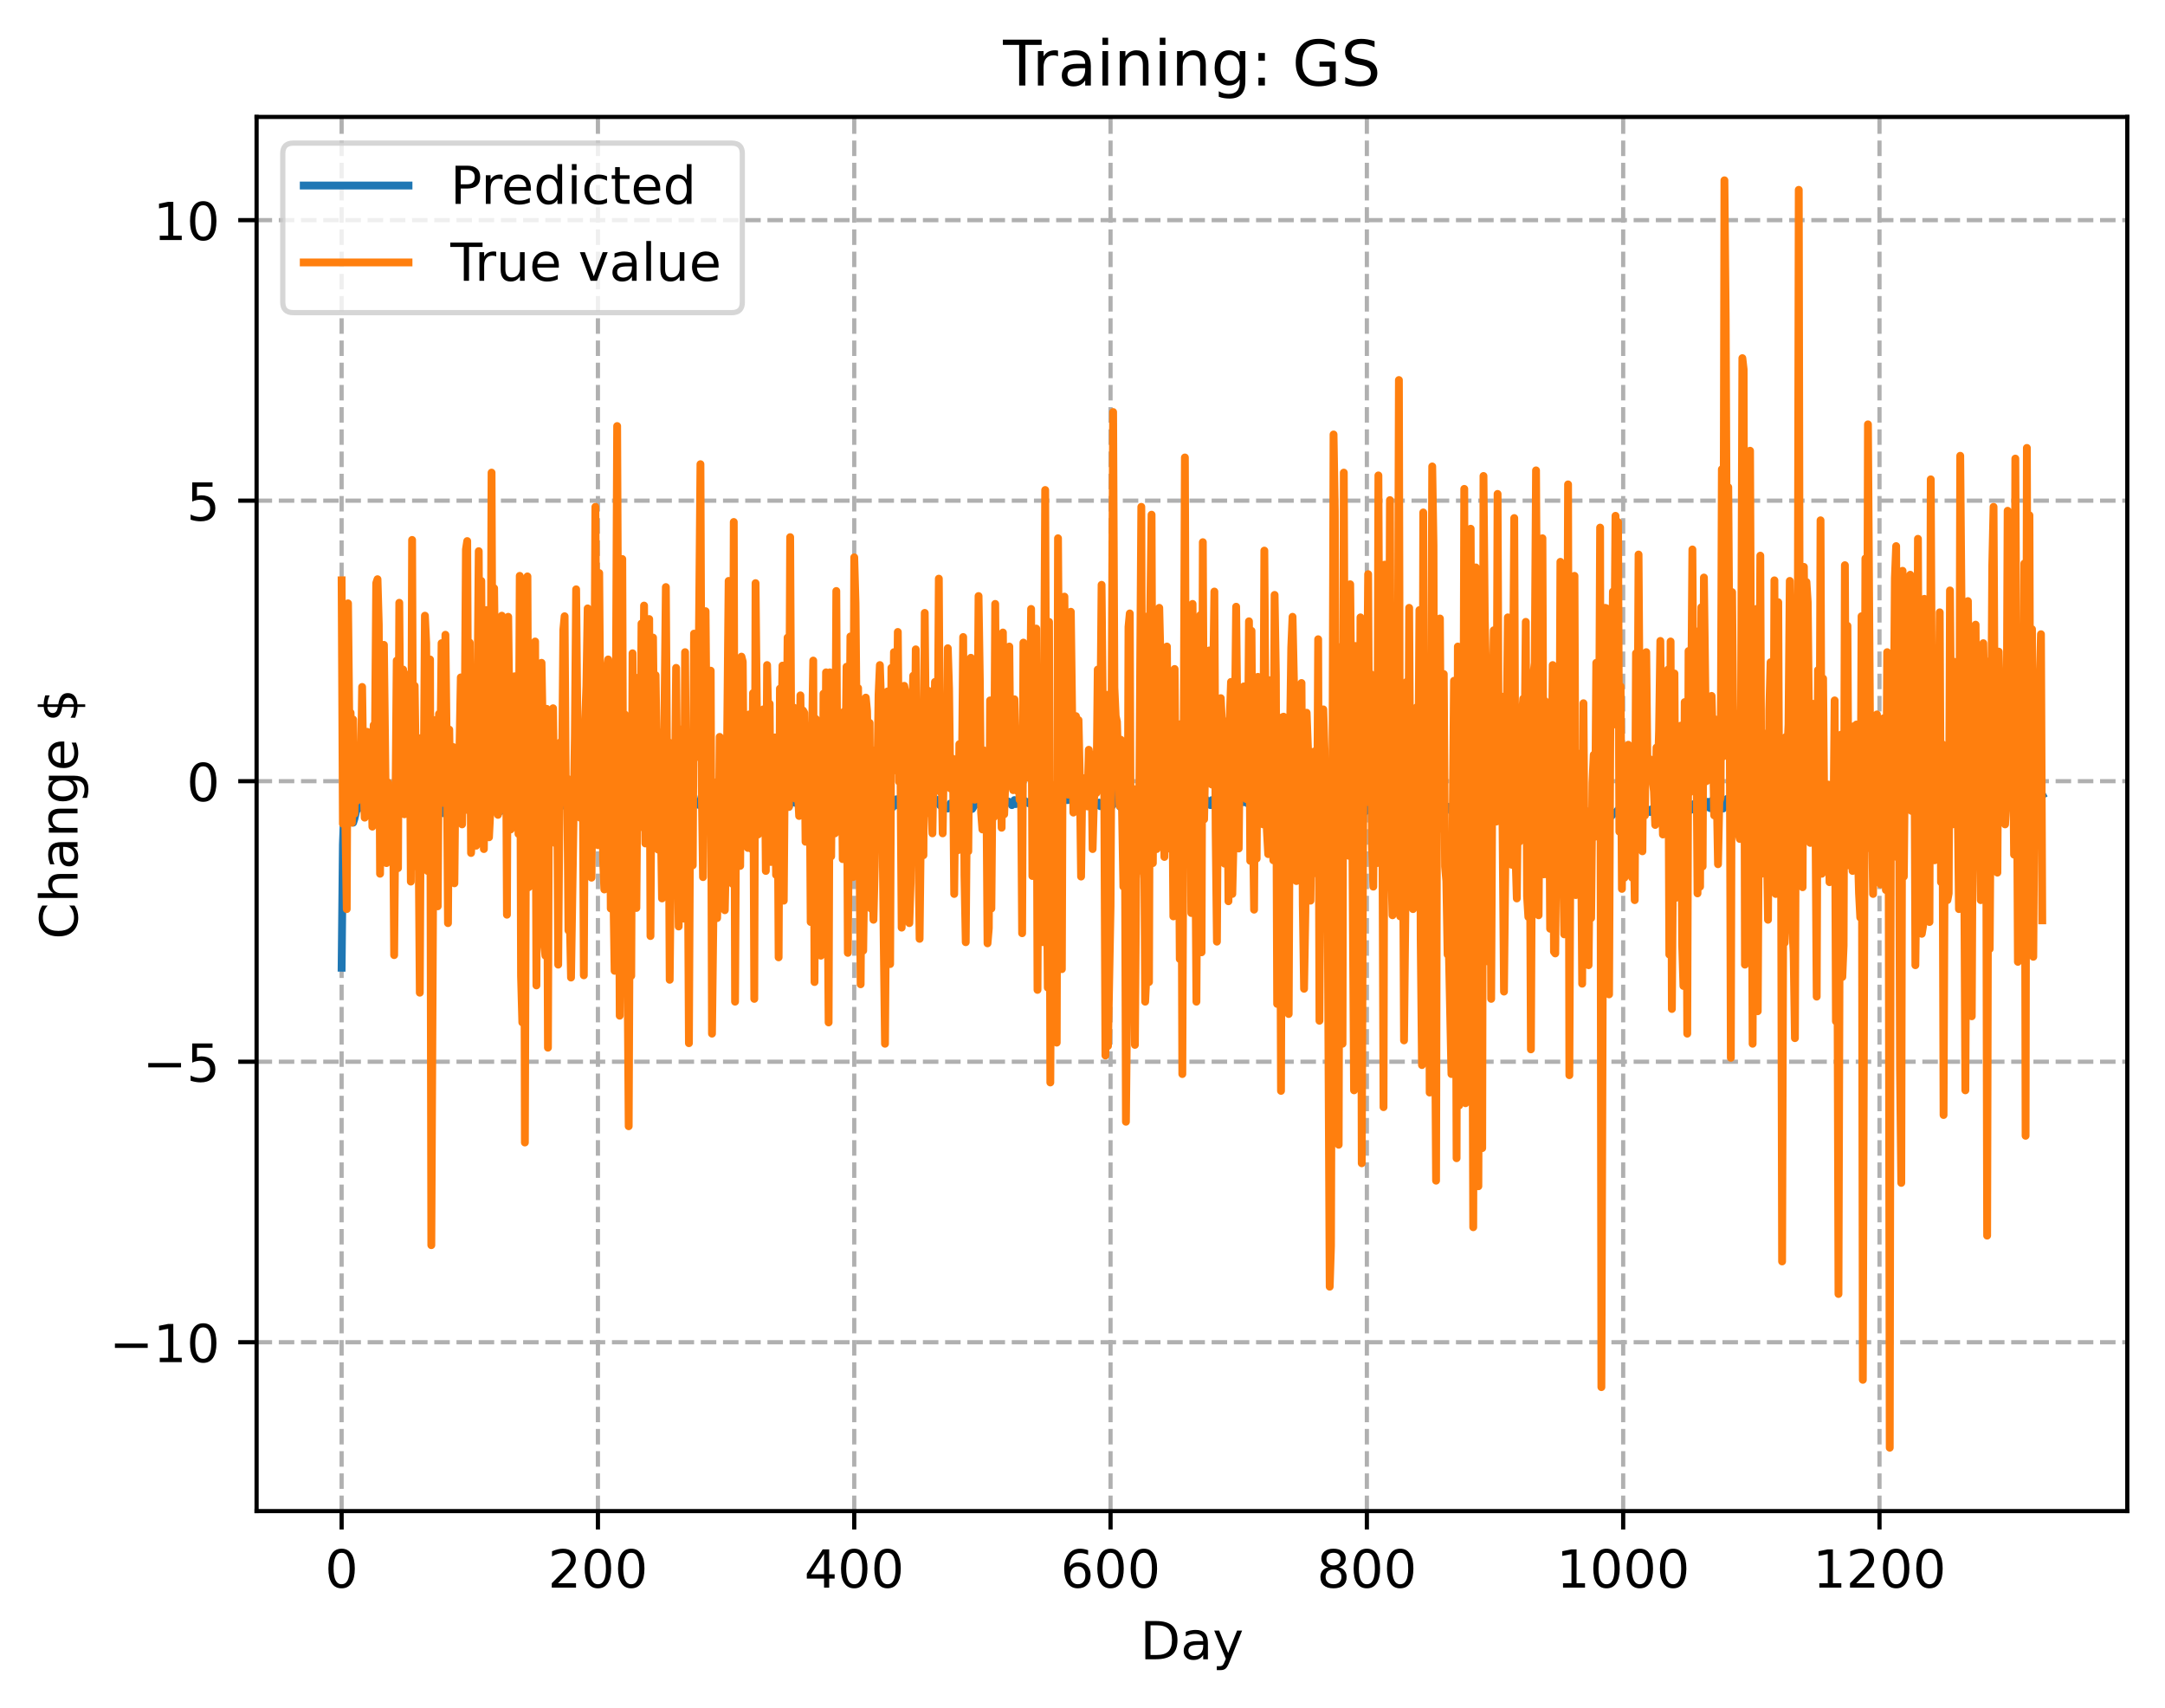 <?xml version="1.0" encoding="utf-8" standalone="no"?>
<!DOCTYPE svg PUBLIC "-//W3C//DTD SVG 1.1//EN"
  "http://www.w3.org/Graphics/SVG/1.1/DTD/svg11.dtd">
<!-- Created with matplotlib (https://matplotlib.org/) -->
<svg height="325.986pt" version="1.1" viewBox="0 0 413.303 325.986" width="413.303pt" xmlns="http://www.w3.org/2000/svg" xmlns:xlink="http://www.w3.org/1999/xlink">
 <defs>
  <style type="text/css">
*{stroke-linecap:butt;stroke-linejoin:round;}
  </style>
 </defs>
 <g id="figure_1">
  <g id="patch_1">
   <path d="M 0 325.986 
L 413.303 325.986 
L 413.303 0 
L 0 0 
z
" style="fill:#ffffff;"/>
  </g>
  <g id="axes_1">
   <g id="patch_2">
    <path d="M 48.983 288.43 
L 406.103 288.43 
L 406.103 22.318 
L 48.983 22.318 
z
" style="fill:#ffffff;"/>
   </g>
   <g id="matplotlib.axis_1">
    <g id="xtick_1">
     <g id="line2d_1">
      <path clip-path="url(#p18dc246e37)" d="M 65.216 288.43 
L 65.216 22.318 
" style="fill:none;stroke:#b0b0b0;stroke-dasharray:2.96,1.28;stroke-dashoffset:0;stroke-width:0.8;"/>
     </g>
     <g id="line2d_2">
      <defs>
       <path d="M 0 0 
L 0 3.5 
" id="m6b33cd5feb" style="stroke:#000000;stroke-width:0.8;"/>
      </defs>
      <g>
       <use style="stroke:#000000;stroke-width:0.8;" x="65.216" xlink:href="#m6b33cd5feb" y="288.43"/>
      </g>
     </g>
     <g id="text_1">
      <!-- 0 -->
      <defs>
       <path d="M 31.781 66.406 
Q 24.172 66.406 20.328 58.906 
Q 16.5 51.422 16.5 36.375 
Q 16.5 21.391 20.328 13.891 
Q 24.172 6.391 31.781 6.391 
Q 39.453 6.391 43.281 13.891 
Q 47.125 21.391 47.125 36.375 
Q 47.125 51.422 43.281 58.906 
Q 39.453 66.406 31.781 66.406 
z
M 31.781 74.219 
Q 44.047 74.219 50.516 64.516 
Q 56.984 54.828 56.984 36.375 
Q 56.984 17.969 50.516 8.266 
Q 44.047 -1.422 31.781 -1.422 
Q 19.531 -1.422 13.062 8.266 
Q 6.594 17.969 6.594 36.375 
Q 6.594 54.828 13.062 64.516 
Q 19.531 74.219 31.781 74.219 
z
" id="DejaVuSans-48"/>
      </defs>
      <g transform="translate(62.034 303.029)scale(0.1 -0.1)">
       <use xlink:href="#DejaVuSans-48"/>
      </g>
     </g>
    </g>
    <g id="xtick_2">
     <g id="line2d_3">
      <path clip-path="url(#p18dc246e37)" d="M 114.146 288.43 
L 114.146 22.318 
" style="fill:none;stroke:#b0b0b0;stroke-dasharray:2.96,1.28;stroke-dashoffset:0;stroke-width:0.8;"/>
     </g>
     <g id="line2d_4">
      <g>
       <use style="stroke:#000000;stroke-width:0.8;" x="114.146" xlink:href="#m6b33cd5feb" y="288.43"/>
      </g>
     </g>
     <g id="text_2">
      <!-- 200 -->
      <defs>
       <path d="M 19.188 8.297 
L 53.609 8.297 
L 53.609 0 
L 7.328 0 
L 7.328 8.297 
Q 12.938 14.109 22.625 23.891 
Q 32.328 33.688 34.812 36.531 
Q 39.547 41.844 41.422 45.531 
Q 43.312 49.219 43.312 52.781 
Q 43.312 58.594 39.234 62.25 
Q 35.156 65.922 28.609 65.922 
Q 23.969 65.922 18.812 64.312 
Q 13.672 62.703 7.812 59.422 
L 7.812 69.391 
Q 13.766 71.781 18.938 73 
Q 24.125 74.219 28.422 74.219 
Q 39.75 74.219 46.484 68.547 
Q 53.219 62.891 53.219 53.422 
Q 53.219 48.922 51.531 44.891 
Q 49.859 40.875 45.406 35.406 
Q 44.188 33.984 37.641 27.219 
Q 31.109 20.453 19.188 8.297 
z
" id="DejaVuSans-50"/>
      </defs>
      <g transform="translate(104.602 303.029)scale(0.1 -0.1)">
       <use xlink:href="#DejaVuSans-50"/>
       <use x="63.623" xlink:href="#DejaVuSans-48"/>
       <use x="127.246" xlink:href="#DejaVuSans-48"/>
      </g>
     </g>
    </g>
    <g id="xtick_3">
     <g id="line2d_5">
      <path clip-path="url(#p18dc246e37)" d="M 163.077 288.43 
L 163.077 22.318 
" style="fill:none;stroke:#b0b0b0;stroke-dasharray:2.96,1.28;stroke-dashoffset:0;stroke-width:0.8;"/>
     </g>
     <g id="line2d_6">
      <g>
       <use style="stroke:#000000;stroke-width:0.8;" x="163.077" xlink:href="#m6b33cd5feb" y="288.43"/>
      </g>
     </g>
     <g id="text_3">
      <!-- 400 -->
      <defs>
       <path d="M 37.797 64.312 
L 12.891 25.391 
L 37.797 25.391 
z
M 35.203 72.906 
L 47.609 72.906 
L 47.609 25.391 
L 58.016 25.391 
L 58.016 17.188 
L 47.609 17.188 
L 47.609 0 
L 37.797 0 
L 37.797 17.188 
L 4.891 17.188 
L 4.891 26.703 
z
" id="DejaVuSans-52"/>
      </defs>
      <g transform="translate(153.533 303.029)scale(0.1 -0.1)">
       <use xlink:href="#DejaVuSans-52"/>
       <use x="63.623" xlink:href="#DejaVuSans-48"/>
       <use x="127.246" xlink:href="#DejaVuSans-48"/>
      </g>
     </g>
    </g>
    <g id="xtick_4">
     <g id="line2d_7">
      <path clip-path="url(#p18dc246e37)" d="M 212.007 288.43 
L 212.007 22.318 
" style="fill:none;stroke:#b0b0b0;stroke-dasharray:2.96,1.28;stroke-dashoffset:0;stroke-width:0.8;"/>
     </g>
     <g id="line2d_8">
      <g>
       <use style="stroke:#000000;stroke-width:0.8;" x="212.007" xlink:href="#m6b33cd5feb" y="288.43"/>
      </g>
     </g>
     <g id="text_4">
      <!-- 600 -->
      <defs>
       <path d="M 33.016 40.375 
Q 26.375 40.375 22.484 35.828 
Q 18.609 31.297 18.609 23.391 
Q 18.609 15.531 22.484 10.953 
Q 26.375 6.391 33.016 6.391 
Q 39.656 6.391 43.531 10.953 
Q 47.406 15.531 47.406 23.391 
Q 47.406 31.297 43.531 35.828 
Q 39.656 40.375 33.016 40.375 
z
M 52.594 71.297 
L 52.594 62.312 
Q 48.875 64.062 45.094 64.984 
Q 41.312 65.922 37.594 65.922 
Q 27.828 65.922 22.672 59.328 
Q 17.531 52.734 16.797 39.406 
Q 19.672 43.656 24.016 45.922 
Q 28.375 48.188 33.594 48.188 
Q 44.578 48.188 50.953 41.516 
Q 57.328 34.859 57.328 23.391 
Q 57.328 12.156 50.688 5.359 
Q 44.047 -1.422 33.016 -1.422 
Q 20.359 -1.422 13.672 8.266 
Q 6.984 17.969 6.984 36.375 
Q 6.984 53.656 15.188 63.938 
Q 23.391 74.219 37.203 74.219 
Q 40.922 74.219 44.703 73.484 
Q 48.484 72.75 52.594 71.297 
z
" id="DejaVuSans-54"/>
      </defs>
      <g transform="translate(202.464 303.029)scale(0.1 -0.1)">
       <use xlink:href="#DejaVuSans-54"/>
       <use x="63.623" xlink:href="#DejaVuSans-48"/>
       <use x="127.246" xlink:href="#DejaVuSans-48"/>
      </g>
     </g>
    </g>
    <g id="xtick_5">
     <g id="line2d_9">
      <path clip-path="url(#p18dc246e37)" d="M 260.938 288.43 
L 260.938 22.318 
" style="fill:none;stroke:#b0b0b0;stroke-dasharray:2.96,1.28;stroke-dashoffset:0;stroke-width:0.8;"/>
     </g>
     <g id="line2d_10">
      <g>
       <use style="stroke:#000000;stroke-width:0.8;" x="260.938" xlink:href="#m6b33cd5feb" y="288.43"/>
      </g>
     </g>
     <g id="text_5">
      <!-- 800 -->
      <defs>
       <path d="M 31.781 34.625 
Q 24.75 34.625 20.719 30.859 
Q 16.703 27.094 16.703 20.516 
Q 16.703 13.922 20.719 10.156 
Q 24.75 6.391 31.781 6.391 
Q 38.812 6.391 42.859 10.172 
Q 46.922 13.969 46.922 20.516 
Q 46.922 27.094 42.891 30.859 
Q 38.875 34.625 31.781 34.625 
z
M 21.922 38.812 
Q 15.578 40.375 12.031 44.719 
Q 8.5 49.078 8.5 55.328 
Q 8.5 64.062 14.719 69.141 
Q 20.953 74.219 31.781 74.219 
Q 42.672 74.219 48.875 69.141 
Q 55.078 64.062 55.078 55.328 
Q 55.078 49.078 51.531 44.719 
Q 48 40.375 41.703 38.812 
Q 48.828 37.156 52.797 32.312 
Q 56.781 27.484 56.781 20.516 
Q 56.781 9.906 50.312 4.234 
Q 43.844 -1.422 31.781 -1.422 
Q 19.734 -1.422 13.25 4.234 
Q 6.781 9.906 6.781 20.516 
Q 6.781 27.484 10.781 32.312 
Q 14.797 37.156 21.922 38.812 
z
M 18.312 54.391 
Q 18.312 48.734 21.844 45.562 
Q 25.391 42.391 31.781 42.391 
Q 38.141 42.391 41.719 45.562 
Q 45.312 48.734 45.312 54.391 
Q 45.312 60.062 41.719 63.234 
Q 38.141 66.406 31.781 66.406 
Q 25.391 66.406 21.844 63.234 
Q 18.312 60.062 18.312 54.391 
z
" id="DejaVuSans-56"/>
      </defs>
      <g transform="translate(251.394 303.029)scale(0.1 -0.1)">
       <use xlink:href="#DejaVuSans-56"/>
       <use x="63.623" xlink:href="#DejaVuSans-48"/>
       <use x="127.246" xlink:href="#DejaVuSans-48"/>
      </g>
     </g>
    </g>
    <g id="xtick_6">
     <g id="line2d_11">
      <path clip-path="url(#p18dc246e37)" d="M 309.869 288.43 
L 309.869 22.318 
" style="fill:none;stroke:#b0b0b0;stroke-dasharray:2.96,1.28;stroke-dashoffset:0;stroke-width:0.8;"/>
     </g>
     <g id="line2d_12">
      <g>
       <use style="stroke:#000000;stroke-width:0.8;" x="309.869" xlink:href="#m6b33cd5feb" y="288.43"/>
      </g>
     </g>
     <g id="text_6">
      <!-- 1000 -->
      <defs>
       <path d="M 12.406 8.297 
L 28.516 8.297 
L 28.516 63.922 
L 10.984 60.406 
L 10.984 69.391 
L 28.422 72.906 
L 38.281 72.906 
L 38.281 8.297 
L 54.391 8.297 
L 54.391 0 
L 12.406 0 
z
" id="DejaVuSans-49"/>
      </defs>
      <g transform="translate(297.144 303.029)scale(0.1 -0.1)">
       <use xlink:href="#DejaVuSans-49"/>
       <use x="63.623" xlink:href="#DejaVuSans-48"/>
       <use x="127.246" xlink:href="#DejaVuSans-48"/>
       <use x="190.869" xlink:href="#DejaVuSans-48"/>
      </g>
     </g>
    </g>
    <g id="xtick_7">
     <g id="line2d_13">
      <path clip-path="url(#p18dc246e37)" d="M 358.799 288.43 
L 358.799 22.318 
" style="fill:none;stroke:#b0b0b0;stroke-dasharray:2.96,1.28;stroke-dashoffset:0;stroke-width:0.8;"/>
     </g>
     <g id="line2d_14">
      <g>
       <use style="stroke:#000000;stroke-width:0.8;" x="358.799" xlink:href="#m6b33cd5feb" y="288.43"/>
      </g>
     </g>
     <g id="text_7">
      <!-- 1200 -->
      <g transform="translate(346.074 303.029)scale(0.1 -0.1)">
       <use xlink:href="#DejaVuSans-49"/>
       <use x="63.623" xlink:href="#DejaVuSans-50"/>
       <use x="127.246" xlink:href="#DejaVuSans-48"/>
       <use x="190.869" xlink:href="#DejaVuSans-48"/>
      </g>
     </g>
    </g>
    <g id="text_8">
     <!-- Day -->
     <defs>
      <path d="M 19.672 64.797 
L 19.672 8.109 
L 31.594 8.109 
Q 46.688 8.109 53.688 14.938 
Q 60.688 21.781 60.688 36.531 
Q 60.688 51.172 53.688 57.984 
Q 46.688 64.797 31.594 64.797 
z
M 9.812 72.906 
L 30.078 72.906 
Q 51.266 72.906 61.172 64.094 
Q 71.094 55.281 71.094 36.531 
Q 71.094 17.672 61.125 8.828 
Q 51.172 0 30.078 0 
L 9.812 0 
z
" id="DejaVuSans-68"/>
      <path d="M 34.281 27.484 
Q 23.391 27.484 19.188 25 
Q 14.984 22.516 14.984 16.5 
Q 14.984 11.719 18.141 8.906 
Q 21.297 6.109 26.703 6.109 
Q 34.188 6.109 38.703 11.406 
Q 43.219 16.703 43.219 25.484 
L 43.219 27.484 
z
M 52.203 31.203 
L 52.203 0 
L 43.219 0 
L 43.219 8.297 
Q 40.141 3.328 35.547 0.953 
Q 30.953 -1.422 24.312 -1.422 
Q 15.922 -1.422 10.953 3.297 
Q 6 8.016 6 15.922 
Q 6 25.141 12.172 29.828 
Q 18.359 34.516 30.609 34.516 
L 43.219 34.516 
L 43.219 35.406 
Q 43.219 41.609 39.141 45 
Q 35.062 48.391 27.688 48.391 
Q 23 48.391 18.547 47.266 
Q 14.109 46.141 10.016 43.891 
L 10.016 52.203 
Q 14.938 54.109 19.578 55.047 
Q 24.219 56 28.609 56 
Q 40.484 56 46.344 49.844 
Q 52.203 43.703 52.203 31.203 
z
" id="DejaVuSans-97"/>
      <path d="M 32.172 -5.078 
Q 28.375 -14.844 24.75 -17.812 
Q 21.141 -20.797 15.094 -20.797 
L 7.906 -20.797 
L 7.906 -13.281 
L 13.188 -13.281 
Q 16.891 -13.281 18.938 -11.516 
Q 21 -9.766 23.484 -3.219 
L 25.094 0.875 
L 2.984 54.688 
L 12.5 54.688 
L 29.594 11.922 
L 46.688 54.688 
L 56.203 54.688 
z
" id="DejaVuSans-121"/>
     </defs>
     <g transform="translate(217.669 316.707)scale(0.1 -0.1)">
      <use xlink:href="#DejaVuSans-68"/>
      <use x="77.002" xlink:href="#DejaVuSans-97"/>
      <use x="138.281" xlink:href="#DejaVuSans-121"/>
     </g>
    </g>
   </g>
   <g id="matplotlib.axis_2">
    <g id="ytick_1">
     <g id="line2d_15">
      <path clip-path="url(#p18dc246e37)" d="M 48.983 256.201 
L 406.103 256.201 
" style="fill:none;stroke:#b0b0b0;stroke-dasharray:2.96,1.28;stroke-dashoffset:0;stroke-width:0.8;"/>
     </g>
     <g id="line2d_16">
      <defs>
       <path d="M 0 0 
L -3.5 0 
" id="mb71d4d24ba" style="stroke:#000000;stroke-width:0.8;"/>
      </defs>
      <g>
       <use style="stroke:#000000;stroke-width:0.8;" x="48.983" xlink:href="#mb71d4d24ba" y="256.201"/>
      </g>
     </g>
     <g id="text_9">
      <!-- −10 -->
      <defs>
       <path d="M 10.594 35.5 
L 73.188 35.5 
L 73.188 27.203 
L 10.594 27.203 
z
" id="DejaVuSans-8722"/>
      </defs>
      <g transform="translate(20.878 260)scale(0.1 -0.1)">
       <use xlink:href="#DejaVuSans-8722"/>
       <use x="83.789" xlink:href="#DejaVuSans-49"/>
       <use x="147.412" xlink:href="#DejaVuSans-48"/>
      </g>
     </g>
    </g>
    <g id="ytick_2">
     <g id="line2d_17">
      <path clip-path="url(#p18dc246e37)" d="M 48.983 202.655 
L 406.103 202.655 
" style="fill:none;stroke:#b0b0b0;stroke-dasharray:2.96,1.28;stroke-dashoffset:0;stroke-width:0.8;"/>
     </g>
     <g id="line2d_18">
      <g>
       <use style="stroke:#000000;stroke-width:0.8;" x="48.983" xlink:href="#mb71d4d24ba" y="202.655"/>
      </g>
     </g>
     <g id="text_10">
      <!-- −5 -->
      <defs>
       <path d="M 10.797 72.906 
L 49.516 72.906 
L 49.516 64.594 
L 19.828 64.594 
L 19.828 46.734 
Q 21.969 47.469 24.109 47.828 
Q 26.266 48.188 28.422 48.188 
Q 40.625 48.188 47.75 41.5 
Q 54.891 34.812 54.891 23.391 
Q 54.891 11.625 47.562 5.094 
Q 40.234 -1.422 26.906 -1.422 
Q 22.312 -1.422 17.547 -0.641 
Q 12.797 0.141 7.719 1.703 
L 7.719 11.625 
Q 12.109 9.234 16.797 8.062 
Q 21.484 6.891 26.703 6.891 
Q 35.156 6.891 40.078 11.328 
Q 45.016 15.766 45.016 23.391 
Q 45.016 31 40.078 35.438 
Q 35.156 39.891 26.703 39.891 
Q 22.75 39.891 18.812 39.016 
Q 14.891 38.141 10.797 36.281 
z
" id="DejaVuSans-53"/>
      </defs>
      <g transform="translate(27.241 206.454)scale(0.1 -0.1)">
       <use xlink:href="#DejaVuSans-8722"/>
       <use x="83.789" xlink:href="#DejaVuSans-53"/>
      </g>
     </g>
    </g>
    <g id="ytick_3">
     <g id="line2d_19">
      <path clip-path="url(#p18dc246e37)" d="M 48.983 149.109 
L 406.103 149.109 
" style="fill:none;stroke:#b0b0b0;stroke-dasharray:2.96,1.28;stroke-dashoffset:0;stroke-width:0.8;"/>
     </g>
     <g id="line2d_20">
      <g>
       <use style="stroke:#000000;stroke-width:0.8;" x="48.983" xlink:href="#mb71d4d24ba" y="149.109"/>
      </g>
     </g>
     <g id="text_11">
      <!-- 0 -->
      <g transform="translate(35.62 152.908)scale(0.1 -0.1)">
       <use xlink:href="#DejaVuSans-48"/>
      </g>
     </g>
    </g>
    <g id="ytick_4">
     <g id="line2d_21">
      <path clip-path="url(#p18dc246e37)" d="M 48.983 95.563 
L 406.103 95.563 
" style="fill:none;stroke:#b0b0b0;stroke-dasharray:2.96,1.28;stroke-dashoffset:0;stroke-width:0.8;"/>
     </g>
     <g id="line2d_22">
      <g>
       <use style="stroke:#000000;stroke-width:0.8;" x="48.983" xlink:href="#mb71d4d24ba" y="95.563"/>
      </g>
     </g>
     <g id="text_12">
      <!-- 5 -->
      <g transform="translate(35.62 99.363)scale(0.1 -0.1)">
       <use xlink:href="#DejaVuSans-53"/>
      </g>
     </g>
    </g>
    <g id="ytick_5">
     <g id="line2d_23">
      <path clip-path="url(#p18dc246e37)" d="M 48.983 42.018 
L 406.103 42.018 
" style="fill:none;stroke:#b0b0b0;stroke-dasharray:2.96,1.28;stroke-dashoffset:0;stroke-width:0.8;"/>
     </g>
     <g id="line2d_24">
      <g>
       <use style="stroke:#000000;stroke-width:0.8;" x="48.983" xlink:href="#mb71d4d24ba" y="42.018"/>
      </g>
     </g>
     <g id="text_13">
      <!-- 10 -->
      <g transform="translate(29.258 45.817)scale(0.1 -0.1)">
       <use xlink:href="#DejaVuSans-49"/>
       <use x="63.623" xlink:href="#DejaVuSans-48"/>
      </g>
     </g>
    </g>
    <g id="text_14">
     <!-- Change $ -->
     <defs>
      <path d="M 64.406 67.281 
L 64.406 56.891 
Q 59.422 61.531 53.781 63.812 
Q 48.141 66.109 41.797 66.109 
Q 29.297 66.109 22.656 58.469 
Q 16.016 50.828 16.016 36.375 
Q 16.016 21.969 22.656 14.328 
Q 29.297 6.688 41.797 6.688 
Q 48.141 6.688 53.781 8.984 
Q 59.422 11.281 64.406 15.922 
L 64.406 5.609 
Q 59.234 2.094 53.438 0.328 
Q 47.656 -1.422 41.219 -1.422 
Q 24.656 -1.422 15.125 8.703 
Q 5.609 18.844 5.609 36.375 
Q 5.609 53.953 15.125 64.078 
Q 24.656 74.219 41.219 74.219 
Q 47.75 74.219 53.531 72.484 
Q 59.328 70.75 64.406 67.281 
z
" id="DejaVuSans-67"/>
      <path d="M 54.891 33.016 
L 54.891 0 
L 45.906 0 
L 45.906 32.719 
Q 45.906 40.484 42.875 44.328 
Q 39.844 48.188 33.797 48.188 
Q 26.516 48.188 22.312 43.547 
Q 18.109 38.922 18.109 30.906 
L 18.109 0 
L 9.078 0 
L 9.078 75.984 
L 18.109 75.984 
L 18.109 46.188 
Q 21.344 51.125 25.703 53.562 
Q 30.078 56 35.797 56 
Q 45.219 56 50.047 50.172 
Q 54.891 44.344 54.891 33.016 
z
" id="DejaVuSans-104"/>
      <path d="M 54.891 33.016 
L 54.891 0 
L 45.906 0 
L 45.906 32.719 
Q 45.906 40.484 42.875 44.328 
Q 39.844 48.188 33.797 48.188 
Q 26.516 48.188 22.312 43.547 
Q 18.109 38.922 18.109 30.906 
L 18.109 0 
L 9.078 0 
L 9.078 54.688 
L 18.109 54.688 
L 18.109 46.188 
Q 21.344 51.125 25.703 53.562 
Q 30.078 56 35.797 56 
Q 45.219 56 50.047 50.172 
Q 54.891 44.344 54.891 33.016 
z
" id="DejaVuSans-110"/>
      <path d="M 45.406 27.984 
Q 45.406 37.75 41.375 43.109 
Q 37.359 48.484 30.078 48.484 
Q 22.859 48.484 18.828 43.109 
Q 14.797 37.75 14.797 27.984 
Q 14.797 18.266 18.828 12.891 
Q 22.859 7.516 30.078 7.516 
Q 37.359 7.516 41.375 12.891 
Q 45.406 18.266 45.406 27.984 
z
M 54.391 6.781 
Q 54.391 -7.172 48.188 -13.984 
Q 42 -20.797 29.203 -20.797 
Q 24.469 -20.797 20.266 -20.094 
Q 16.062 -19.391 12.109 -17.922 
L 12.109 -9.188 
Q 16.062 -11.328 19.922 -12.344 
Q 23.781 -13.375 27.781 -13.375 
Q 36.625 -13.375 41.016 -8.766 
Q 45.406 -4.156 45.406 5.172 
L 45.406 9.625 
Q 42.625 4.781 38.281 2.391 
Q 33.938 0 27.875 0 
Q 17.828 0 11.672 7.656 
Q 5.516 15.328 5.516 27.984 
Q 5.516 40.672 11.672 48.328 
Q 17.828 56 27.875 56 
Q 33.938 56 38.281 53.609 
Q 42.625 51.219 45.406 46.391 
L 45.406 54.688 
L 54.391 54.688 
z
" id="DejaVuSans-103"/>
      <path d="M 56.203 29.594 
L 56.203 25.203 
L 14.891 25.203 
Q 15.484 15.922 20.484 11.062 
Q 25.484 6.203 34.422 6.203 
Q 39.594 6.203 44.453 7.469 
Q 49.312 8.734 54.109 11.281 
L 54.109 2.781 
Q 49.266 0.734 44.188 -0.344 
Q 39.109 -1.422 33.891 -1.422 
Q 20.797 -1.422 13.156 6.188 
Q 5.516 13.812 5.516 26.812 
Q 5.516 40.234 12.766 48.109 
Q 20.016 56 32.328 56 
Q 43.359 56 49.781 48.891 
Q 56.203 41.797 56.203 29.594 
z
M 47.219 32.234 
Q 47.125 39.594 43.094 43.984 
Q 39.062 48.391 32.422 48.391 
Q 24.906 48.391 20.391 44.141 
Q 15.875 39.891 15.188 32.172 
z
" id="DejaVuSans-101"/>
      <path id="DejaVuSans-32"/>
      <path d="M 33.797 -14.703 
L 28.906 -14.703 
L 28.859 0 
Q 23.734 0.094 18.609 1.188 
Q 13.484 2.297 8.297 4.5 
L 8.297 13.281 
Q 13.281 10.156 18.375 8.562 
Q 23.484 6.984 28.906 6.938 
L 28.906 29.203 
Q 18.109 30.953 13.203 35.156 
Q 8.297 39.359 8.297 46.688 
Q 8.297 54.641 13.625 59.219 
Q 18.953 63.812 28.906 64.5 
L 28.906 75.984 
L 33.797 75.984 
L 33.797 64.656 
Q 38.328 64.453 42.578 63.688 
Q 46.828 62.938 50.875 61.625 
L 50.875 53.078 
Q 46.828 55.125 42.547 56.25 
Q 38.281 57.375 33.797 57.562 
L 33.797 36.719 
Q 44.875 35.016 50.094 30.609 
Q 55.328 26.219 55.328 18.609 
Q 55.328 10.359 49.781 5.594 
Q 44.234 0.828 33.797 0.094 
z
M 28.906 37.594 
L 28.906 57.625 
Q 23.25 56.984 20.266 54.391 
Q 17.281 51.812 17.281 47.516 
Q 17.281 43.312 20.031 40.969 
Q 22.797 38.625 28.906 37.594 
z
M 33.797 28.219 
L 33.797 7.078 
Q 39.984 7.906 43.141 10.594 
Q 46.297 13.281 46.297 17.672 
Q 46.297 21.969 43.281 24.5 
Q 40.281 27.047 33.797 28.219 
z
" id="DejaVuSans-36"/>
     </defs>
     <g transform="translate(14.798 179.288)rotate(-90)scale(0.1 -0.1)">
      <use xlink:href="#DejaVuSans-67"/>
      <use x="69.824" xlink:href="#DejaVuSans-104"/>
      <use x="133.203" xlink:href="#DejaVuSans-97"/>
      <use x="194.482" xlink:href="#DejaVuSans-110"/>
      <use x="257.861" xlink:href="#DejaVuSans-103"/>
      <use x="321.338" xlink:href="#DejaVuSans-101"/>
      <use x="382.861" xlink:href="#DejaVuSans-32"/>
      <use x="414.648" xlink:href="#DejaVuSans-36"/>
     </g>
    </g>
   </g>
   <g id="line2d_25">
    <path clip-path="url(#p18dc246e37)" d="M 65.216 184.713 
L 65.46 161.201 
L 65.705 154.646 
L 65.949 152.265 
L 66.194 153.432 
L 66.439 155.419 
L 66.683 155.279 
L 67.173 156.804 
L 67.417 157.026 
L 67.662 156.27 
L 68.151 154.09 
L 68.396 154.359 
L 68.641 153.532 
L 69.375 154.188 
L 69.619 153.907 
L 69.864 154.233 
L 70.109 154.066 
L 70.598 153.201 
L 70.843 153.707 
L 71.577 154.355 
L 71.821 153.644 
L 72.066 153.832 
L 72.31 153.184 
L 72.555 153.426 
L 72.8 152.942 
L 73.044 152.712 
L 73.289 153.307 
L 73.534 153.496 
L 73.778 153.32 
L 74.023 152.81 
L 74.268 153.049 
L 74.512 153.095 
L 74.757 152.688 
L 75.246 152.399 
L 75.491 152.931 
L 75.736 152.773 
L 75.98 153.273 
L 76.225 153.321 
L 76.47 152.805 
L 76.714 152.587 
L 76.959 152.972 
L 77.204 152.633 
L 77.693 153.269 
L 77.937 153.356 
L 78.182 153.245 
L 78.427 152.769 
L 78.671 152.991 
L 78.916 152.388 
L 79.405 152.031 
L 79.895 151.882 
L 80.139 151.972 
L 80.384 152.573 
L 80.629 152.178 
L 80.873 152.321 
L 81.118 152.124 
L 81.363 153.411 
L 81.607 153.55 
L 81.852 153.248 
L 82.097 153.14 
L 82.341 152.539 
L 82.586 153.158 
L 82.831 152.499 
L 83.075 152.802 
L 83.32 152.37 
L 83.809 154.26 
L 84.054 154.838 
L 84.298 154.391 
L 84.543 155.213 
L 85.032 155.019 
L 85.277 153.17 
L 85.522 154.725 
L 86.011 155.425 
L 86.256 154.541 
L 86.5 154.229 
L 86.745 153.474 
L 86.99 154.196 
L 87.234 153.156 
L 87.479 153.279 
L 87.968 154.745 
L 88.213 154.072 
L 88.702 153.401 
L 88.947 153.483 
L 89.192 152.849 
L 89.436 153.229 
L 89.681 152.412 
L 90.17 153.071 
L 90.415 152.501 
L 90.659 153.92 
L 90.904 153.505 
L 91.149 153.448 
L 91.393 152.224 
L 91.638 153.312 
L 91.883 151.679 
L 92.127 152.752 
L 92.617 153.272 
L 92.861 152.989 
L 93.351 154.915 
L 93.595 154.951 
L 93.84 153.466 
L 94.085 153.404 
L 94.329 154.575 
L 94.574 154.387 
L 94.819 153.684 
L 95.063 154.89 
L 95.308 154.006 
L 95.553 154.83 
L 96.042 154.404 
L 96.286 153.854 
L 96.531 154.262 
L 96.776 153.979 
L 97.02 154.882 
L 97.265 154.845 
L 97.51 154.482 
L 97.754 154.642 
L 98.244 154.686 
L 98.488 153.727 
L 98.978 154.642 
L 99.222 154.042 
L 99.467 152.961 
L 99.712 154.365 
L 99.956 153.936 
L 100.201 153.874 
L 100.446 154.487 
L 100.69 154.507 
L 100.935 153.205 
L 101.18 154.639 
L 101.669 154.471 
L 102.158 153.809 
L 102.403 154.086 
L 102.647 153.434 
L 102.892 154.295 
L 103.137 153.168 
L 103.381 153.569 
L 103.626 153.568 
L 103.871 154.033 
L 104.115 154.244 
L 104.36 153.471 
L 104.605 153.74 
L 104.849 153.293 
L 105.094 154.07 
L 105.339 153.425 
L 105.583 153.888 
L 106.073 153.092 
L 106.317 153.097 
L 106.562 152.638 
L 106.807 153.794 
L 107.051 153.939 
L 107.296 153.702 
L 107.541 153.309 
L 107.785 153.662 
L 108.274 152.1 
L 108.519 153.294 
L 108.764 152.614 
L 109.008 153.927 
L 109.253 153.849 
L 109.498 154.752 
L 109.742 153.144 
L 109.987 154.372 
L 110.476 153.706 
L 110.721 154.117 
L 110.966 153.699 
L 111.21 154.062 
L 111.455 153.681 
L 111.7 154.739 
L 111.944 154.481 
L 112.189 154.456 
L 112.434 153.832 
L 112.678 154.584 
L 112.923 154.25 
L 113.168 154.668 
L 113.412 153.804 
L 113.657 154.015 
L 113.901 153.83 
L 114.146 152.003 
L 114.391 153.091 
L 114.635 152.446 
L 114.88 153.104 
L 115.125 152.856 
L 115.369 152.956 
L 115.614 153.569 
L 116.103 153.714 
L 116.348 153.411 
L 116.593 152.384 
L 116.837 153.574 
L 117.082 153.374 
L 117.327 152.884 
L 117.571 152.775 
L 117.816 153.416 
L 118.061 153.475 
L 118.305 153.394 
L 118.55 153.981 
L 118.795 153.881 
L 119.039 153.907 
L 119.284 154.161 
L 119.529 154.156 
L 119.773 153.815 
L 120.262 153.859 
L 120.507 153.607 
L 120.752 153.568 
L 120.996 153.905 
L 121.241 153.284 
L 121.486 154.088 
L 121.73 153.888 
L 121.975 154.313 
L 122.22 153.891 
L 122.464 153.136 
L 122.709 153.919 
L 122.954 154.076 
L 123.198 153.789 
L 123.443 153.179 
L 123.688 153.283 
L 123.932 153.232 
L 124.177 153.065 
L 124.422 153.391 
L 124.911 152.902 
L 125.156 153.245 
L 125.4 152.782 
L 125.645 153.169 
L 125.889 152.983 
L 126.134 153.216 
L 126.868 153.306 
L 127.113 153.437 
L 127.602 152.885 
L 127.847 153.064 
L 128.091 153.054 
L 128.336 152.893 
L 128.581 153.58 
L 129.315 153.03 
L 129.559 152.763 
L 129.804 149.995 
L 130.049 152.02 
L 130.293 151.865 
L 130.538 151.568 
L 130.783 153.094 
L 131.027 152.786 
L 131.272 153.267 
L 131.517 153.326 
L 131.761 153.69 
L 132.25 153.2 
L 132.495 153.28 
L 132.74 153.577 
L 133.229 153.064 
L 133.474 153.662 
L 133.718 153.008 
L 133.963 151.917 
L 134.208 152.898 
L 134.452 153.279 
L 134.697 153.972 
L 134.942 153.725 
L 135.186 152.53 
L 135.431 153.224 
L 135.676 152.92 
L 136.41 154.056 
L 136.654 153.867 
L 136.899 154.046 
L 137.144 154.001 
L 137.388 152.757 
L 137.633 153.491 
L 137.877 153.603 
L 138.122 154.164 
L 138.367 154.06 
L 138.611 153.684 
L 138.856 153.976 
L 139.101 154.678 
L 139.345 153.681 
L 139.59 153.617 
L 139.835 154.219 
L 140.079 153.703 
L 140.324 152.723 
L 140.813 153.371 
L 141.058 153.387 
L 141.303 152.438 
L 141.547 153.193 
L 141.792 152.635 
L 142.526 152.993 
L 142.771 153.797 
L 143.015 153.341 
L 143.26 154.103 
L 143.505 153.546 
L 143.749 153.618 
L 143.994 153.415 
L 144.238 154.003 
L 144.483 153.882 
L 144.728 153.375 
L 144.972 153.628 
L 145.217 153.545 
L 145.706 152.378 
L 145.951 152.342 
L 146.196 151.769 
L 146.44 152.329 
L 146.685 151.974 
L 146.93 152.846 
L 147.174 152.301 
L 147.419 153.345 
L 147.908 152.546 
L 148.153 153.323 
L 148.398 152.621 
L 148.642 152.812 
L 148.887 153.329 
L 149.132 152.422 
L 149.376 152.796 
L 149.865 153.013 
L 150.11 153.762 
L 150.355 153.387 
L 150.599 153.957 
L 151.089 151.955 
L 151.333 152.422 
L 151.578 152.392 
L 151.823 153.242 
L 152.067 152.997 
L 152.312 153.203 
L 152.801 152.258 
L 153.046 152.989 
L 153.291 152.004 
L 153.78 153.208 
L 154.025 152.357 
L 154.269 153.133 
L 154.514 153.226 
L 154.759 153.137 
L 155.003 153.419 
L 155.248 152.894 
L 155.493 152.013 
L 155.737 151.855 
L 155.982 152.531 
L 156.226 152.784 
L 156.471 152.143 
L 156.716 153.46 
L 156.96 152.531 
L 157.205 153.175 
L 157.45 153.112 
L 157.939 153.838 
L 158.184 152.621 
L 158.673 154.055 
L 158.918 153.422 
L 159.162 154.491 
L 159.407 154.243 
L 159.652 154.28 
L 159.896 153.53 
L 160.141 154.111 
L 160.386 153.229 
L 160.63 153.675 
L 160.875 153.223 
L 161.12 154.193 
L 161.853 153.42 
L 162.098 153.828 
L 162.343 153.268 
L 162.587 153.243 
L 162.832 152.858 
L 163.077 152.914 
L 163.566 151.561 
L 163.811 151.823 
L 164.055 151.437 
L 164.545 153.612 
L 164.789 152.754 
L 165.034 152.438 
L 165.279 152.741 
L 165.768 153.519 
L 166.013 152.785 
L 166.257 152.477 
L 166.502 153.315 
L 166.747 153.304 
L 166.991 152.666 
L 167.48 153.047 
L 167.725 154.019 
L 167.97 153.195 
L 168.214 154.091 
L 168.459 154.302 
L 168.948 153.215 
L 169.193 153.68 
L 169.438 153.489 
L 169.682 152.74 
L 170.416 154.075 
L 170.661 153.32 
L 170.906 153.307 
L 171.15 152.561 
L 171.395 153.717 
L 171.64 153.661 
L 171.884 152.923 
L 172.129 153.572 
L 172.374 153.525 
L 172.618 154.098 
L 172.863 153.707 
L 173.108 153.693 
L 173.352 154.69 
L 173.597 152.381 
L 173.841 153.706 
L 174.086 153.649 
L 174.331 153.922 
L 174.575 153.362 
L 174.82 154.84 
L 175.309 154.027 
L 175.554 155.12 
L 175.799 154.708 
L 176.043 153.447 
L 176.288 154.005 
L 176.533 153.614 
L 176.777 153.633 
L 177.022 153.906 
L 177.267 152.88 
L 177.511 153.543 
L 177.756 153.01 
L 178.001 153.064 
L 178.245 152.171 
L 178.735 153.241 
L 178.979 153.036 
L 179.224 152.679 
L 179.468 153.708 
L 179.713 153.023 
L 179.958 153.647 
L 180.692 154.037 
L 180.936 154.329 
L 181.181 154.126 
L 181.426 153.376 
L 181.67 153.775 
L 182.16 154.057 
L 182.404 153.53 
L 182.649 153.895 
L 182.894 153.985 
L 183.138 153.705 
L 183.383 154.414 
L 183.628 154.152 
L 183.872 153.274 
L 184.117 154.102 
L 184.606 154.286 
L 184.851 154.202 
L 185.096 153.03 
L 185.585 154.41 
L 185.829 153.991 
L 186.074 152.984 
L 186.319 153.554 
L 186.563 152.743 
L 186.808 152.602 
L 187.297 152.821 
L 187.542 153.248 
L 187.787 152.431 
L 188.031 152.948 
L 188.276 152.351 
L 188.765 153.414 
L 189.01 153.032 
L 189.255 153.039 
L 189.499 153.453 
L 189.744 152.854 
L 189.989 152.826 
L 190.233 153.055 
L 190.478 153.529 
L 190.967 152.942 
L 191.212 153.717 
L 191.456 153.527 
L 191.701 153.69 
L 192.19 152.997 
L 192.435 152.969 
L 192.924 153.189 
L 193.169 153.679 
L 193.658 152.713 
L 193.903 153.482 
L 194.392 152.676 
L 194.637 153.04 
L 194.882 153.048 
L 195.126 153.177 
L 195.371 153.091 
L 195.616 152.868 
L 196.35 153.316 
L 196.839 153.07 
L 197.084 152.447 
L 197.328 152.367 
L 197.573 152.748 
L 198.062 152.275 
L 198.307 153.055 
L 198.551 153.279 
L 198.796 153.292 
L 199.041 153.136 
L 199.285 153.426 
L 199.53 152.873 
L 200.019 152.608 
L 200.264 153.473 
L 200.509 152.622 
L 200.753 153.056 
L 200.998 152.699 
L 201.243 153.09 
L 201.732 152.419 
L 202.221 151.985 
L 202.466 152.659 
L 202.711 152.923 
L 202.955 152.329 
L 203.2 152.758 
L 203.444 152.402 
L 203.689 152.714 
L 203.934 152.698 
L 204.178 152.494 
L 204.423 152.468 
L 204.668 151.546 
L 205.157 152.556 
L 205.646 152.266 
L 206.136 152.395 
L 206.38 152.308 
L 206.625 152.343 
L 206.87 152.824 
L 207.114 152.674 
L 207.604 153.297 
L 207.848 152.794 
L 208.093 152.937 
L 208.338 153.313 
L 208.582 153.166 
L 208.827 153.441 
L 209.072 153.393 
L 209.316 153.727 
L 209.805 153.197 
L 210.05 153.876 
L 210.295 153.808 
L 210.539 153.214 
L 210.784 153.596 
L 211.029 153.172 
L 212.252 153.863 
L 212.497 149.401 
L 212.741 152.296 
L 212.986 152.414 
L 213.231 152.871 
L 213.475 152.976 
L 213.72 153.776 
L 213.965 154.102 
L 214.209 153.608 
L 214.454 152.51 
L 214.699 152.978 
L 214.943 151.695 
L 215.188 153.134 
L 215.432 151.976 
L 215.677 152.975 
L 216.166 153.093 
L 216.411 153.898 
L 216.656 152.601 
L 217.145 153.428 
L 217.39 153.259 
L 217.634 153.464 
L 217.879 153.325 
L 218.124 152.76 
L 218.368 153.156 
L 218.613 152.928 
L 218.858 153.093 
L 219.102 153.4 
L 219.347 153.483 
L 219.592 153.338 
L 219.836 154.247 
L 220.081 154.231 
L 220.326 153.816 
L 220.57 153.792 
L 220.815 153.445 
L 221.06 153.433 
L 221.304 152.523 
L 221.549 153.138 
L 221.793 152.92 
L 222.038 153.496 
L 222.283 153.464 
L 222.527 152.765 
L 222.772 153.184 
L 223.261 153.207 
L 223.506 152.809 
L 223.751 153.165 
L 223.995 153.224 
L 224.24 152.825 
L 224.485 153.221 
L 224.729 152.321 
L 224.974 153.4 
L 225.219 152.962 
L 225.953 152.956 
L 226.197 151.211 
L 226.442 153.364 
L 226.687 152.418 
L 226.931 152.898 
L 227.176 152.771 
L 227.42 151.999 
L 227.665 151.923 
L 227.91 152.637 
L 228.154 152.63 
L 228.399 152.947 
L 228.644 152.321 
L 228.888 152.446 
L 229.133 152.737 
L 229.378 152.849 
L 229.622 152.588 
L 229.867 152.997 
L 230.112 152.532 
L 230.356 153.618 
L 230.601 153.341 
L 230.846 153.331 
L 231.09 153.677 
L 231.335 152.728 
L 231.58 153.72 
L 231.824 153.629 
L 232.069 153.782 
L 232.314 153.753 
L 232.558 154.004 
L 232.803 154.039 
L 233.048 153.44 
L 233.292 154.065 
L 233.537 153.659 
L 233.781 154.002 
L 234.271 154.175 
L 234.515 153.853 
L 235.249 153.767 
L 235.494 154.001 
L 235.983 154.163 
L 236.228 154.299 
L 236.473 153.572 
L 237.207 152.901 
L 237.451 153.112 
L 237.696 152.998 
L 238.185 153.35 
L 238.43 153.084 
L 238.675 153.022 
L 238.919 153.172 
L 239.164 152.956 
L 239.408 152.948 
L 239.653 152.63 
L 239.898 152.645 
L 240.142 152.284 
L 240.387 152.391 
L 240.632 152.228 
L 241.121 152.576 
L 241.366 151.956 
L 241.61 152.743 
L 242.1 152.264 
L 242.344 152.724 
L 242.589 152.378 
L 243.078 152.812 
L 243.323 152.581 
L 243.568 152.805 
L 243.812 152.422 
L 244.057 152.631 
L 244.302 152.498 
L 244.546 152.713 
L 245.036 152.717 
L 245.28 152.683 
L 245.525 153.157 
L 245.769 152.799 
L 246.014 153.002 
L 246.503 152.533 
L 246.748 152.649 
L 246.993 152.95 
L 247.237 152.967 
L 247.482 152.25 
L 247.727 152.942 
L 247.971 152.422 
L 248.216 152.388 
L 248.461 152.851 
L 248.705 152.099 
L 248.95 152.353 
L 249.439 152.469 
L 249.684 153.421 
L 249.929 152.846 
L 250.173 152.903 
L 250.418 152.618 
L 250.663 153.21 
L 250.907 152.99 
L 251.396 153.025 
L 251.641 153.23 
L 251.886 153.172 
L 252.13 152.922 
L 252.62 153.345 
L 252.864 153.188 
L 253.109 152.786 
L 253.354 152.759 
L 254.088 153.162 
L 254.332 153.521 
L 254.577 153.191 
L 254.822 153.578 
L 255.066 153.564 
L 255.311 153.2 
L 255.8 154.042 
L 256.045 153.676 
L 256.29 153.859 
L 256.534 153.478 
L 257.268 153.926 
L 258.002 153.598 
L 258.247 153.957 
L 258.491 153.747 
L 258.736 154.023 
L 259.225 153.796 
L 259.47 154.221 
L 259.959 154.39 
L 260.204 154.1 
L 260.449 155.004 
L 260.693 154.26 
L 260.938 154.501 
L 261.183 154.563 
L 261.427 154.749 
L 261.672 154.424 
L 261.917 154.379 
L 262.161 153.783 
L 262.406 153.895 
L 262.651 153.443 
L 263.14 153.511 
L 263.384 153.119 
L 263.874 153.671 
L 264.363 152.984 
L 264.608 153.824 
L 264.852 153.667 
L 265.097 153.857 
L 265.342 153.532 
L 265.586 154.061 
L 265.831 153.717 
L 266.076 154.306 
L 266.32 154.304 
L 266.565 154.683 
L 267.054 153.83 
L 267.299 153.752 
L 267.544 154.266 
L 268.033 153.669 
L 268.278 153.918 
L 268.522 153.746 
L 268.767 153.745 
L 269.011 153.158 
L 269.501 153.507 
L 269.99 154.207 
L 270.724 153.892 
L 270.969 154.071 
L 271.213 154.004 
L 271.458 153.671 
L 271.703 154.056 
L 271.947 153.485 
L 272.192 154.15 
L 272.437 153.567 
L 272.681 154.012 
L 272.926 153.825 
L 273.171 153.892 
L 273.415 154.24 
L 273.66 153.749 
L 273.905 154.515 
L 274.149 154.185 
L 274.394 154.264 
L 274.639 154.487 
L 275.128 153.61 
L 275.372 154.247 
L 275.617 153.979 
L 275.862 153.914 
L 276.596 154.02 
L 276.84 154.244 
L 277.085 154.805 
L 277.33 153.843 
L 277.574 154.136 
L 277.819 153.734 
L 278.064 154.204 
L 278.308 154.238 
L 279.042 154.687 
L 279.287 154.686 
L 279.776 154.299 
L 280.021 155.113 
L 280.266 155.103 
L 280.51 154.081 
L 280.755 154.554 
L 280.999 154.388 
L 281.489 154.968 
L 281.733 154.934 
L 281.978 155.253 
L 282.223 154.769 
L 282.467 155.313 
L 282.712 155.087 
L 282.957 154.604 
L 283.201 155.054 
L 283.446 155.103 
L 283.691 155.029 
L 283.935 154.299 
L 284.18 154.589 
L 284.425 154.079 
L 284.669 154.185 
L 284.914 154.812 
L 285.159 155.12 
L 285.403 154.875 
L 285.648 155.639 
L 286.627 155.107 
L 286.871 155.17 
L 287.116 155.111 
L 287.36 154.726 
L 287.605 155.047 
L 287.85 154.704 
L 288.094 154.895 
L 288.339 154.763 
L 288.584 155.067 
L 288.828 154.663 
L 289.073 154.789 
L 289.318 153.964 
L 289.562 154.939 
L 289.807 154.903 
L 290.052 155.03 
L 290.296 154.456 
L 290.541 154.724 
L 290.786 154.558 
L 291.03 154.246 
L 291.275 154.621 
L 291.52 154.761 
L 291.764 154.179 
L 292.254 154.837 
L 292.743 155.042 
L 293.232 154.801 
L 293.477 154.374 
L 293.966 155.161 
L 294.211 155.143 
L 294.455 154.823 
L 294.7 154.898 
L 294.945 154.555 
L 295.189 154.84 
L 295.679 154.822 
L 295.923 153.845 
L 296.413 154.671 
L 296.657 153.962 
L 296.902 154.575 
L 297.147 153.974 
L 297.391 154.691 
L 297.636 154.617 
L 297.881 154.75 
L 298.125 154.177 
L 298.37 154.668 
L 298.615 154.584 
L 298.859 154.224 
L 299.104 154.294 
L 299.593 155.074 
L 299.838 155.21 
L 300.327 155.125 
L 300.816 153.986 
L 301.061 153.884 
L 301.306 154.591 
L 301.55 154.766 
L 302.04 154.449 
L 302.284 154.879 
L 302.529 154.921 
L 302.774 155.251 
L 303.018 154.887 
L 303.263 155.302 
L 303.508 154.94 
L 303.752 155.452 
L 303.997 155.013 
L 304.242 155.417 
L 304.486 154.846 
L 304.731 154.867 
L 304.975 155.272 
L 305.465 155.064 
L 305.709 154.567 
L 306.199 155.17 
L 306.443 155.137 
L 306.688 155.307 
L 306.933 155.286 
L 307.177 155.51 
L 307.422 155.48 
L 307.667 155.703 
L 308.156 155.129 
L 308.401 155.186 
L 308.89 154.605 
L 309.135 155.185 
L 309.379 153.981 
L 309.624 154.47 
L 309.869 154.221 
L 310.358 154.744 
L 310.603 154.2 
L 310.847 154.395 
L 311.092 154.222 
L 311.581 154.507 
L 311.826 154.322 
L 312.07 154.783 
L 312.315 153.835 
L 312.56 154.638 
L 312.804 154.782 
L 313.049 154.3 
L 313.538 154.725 
L 313.783 154.438 
L 314.028 154.531 
L 314.272 154.421 
L 314.517 154.844 
L 315.006 154.988 
L 315.251 154.484 
L 315.496 154.449 
L 315.74 154.682 
L 315.985 154.619 
L 316.23 155.178 
L 316.474 154.641 
L 316.719 154.91 
L 317.208 154.367 
L 317.697 154.486 
L 317.942 154.8 
L 318.187 154.518 
L 318.431 154.005 
L 318.676 154.401 
L 318.921 153.741 
L 319.165 154.418 
L 319.655 153.943 
L 319.899 154.062 
L 320.144 153.893 
L 320.389 154.357 
L 320.633 154.552 
L 321.123 154.271 
L 321.367 154.331 
L 321.857 153.851 
L 322.101 154.023 
L 322.346 154.423 
L 322.591 153.826 
L 322.835 154.566 
L 323.08 154.367 
L 323.324 153.488 
L 323.569 154.309 
L 323.814 153.667 
L 324.058 153.718 
L 324.303 153.994 
L 324.548 152.696 
L 325.282 153.884 
L 325.526 153.729 
L 325.771 153.946 
L 326.016 153.048 
L 326.26 154.14 
L 326.505 154.258 
L 326.75 152.915 
L 326.994 152.989 
L 327.239 152.185 
L 327.484 152.499 
L 327.728 153.239 
L 328.218 153.751 
L 328.462 153.563 
L 328.951 154.325 
L 329.196 153.916 
L 329.441 153.915 
L 329.685 152.494 
L 329.93 153.372 
L 330.419 153 
L 331.153 152.401 
L 331.398 152.993 
L 331.643 152.893 
L 331.887 152.536 
L 332.132 152.516 
L 332.377 152.741 
L 332.621 151.928 
L 333.111 151.597 
L 333.355 151.176 
L 333.6 151.083 
L 334.089 151.919 
L 334.334 151.839 
L 334.823 152.359 
L 335.068 152.459 
L 335.312 151.956 
L 335.802 152.359 
L 336.046 152.191 
L 336.536 152.261 
L 336.78 151.314 
L 337.025 152.016 
L 337.27 151.271 
L 337.514 152.077 
L 337.759 151.943 
L 338.248 150.824 
L 338.738 150.669 
L 338.982 151.072 
L 339.472 151.241 
L 339.716 151.167 
L 340.206 150.569 
L 340.45 150.762 
L 340.695 151.275 
L 340.939 150.82 
L 341.184 150.779 
L 341.429 151.552 
L 341.673 151.553 
L 341.918 151.933 
L 342.163 151.954 
L 342.407 151.621 
L 342.652 151.892 
L 342.897 151.564 
L 343.141 151.644 
L 343.631 151.526 
L 343.875 150.956 
L 344.365 151.663 
L 344.609 151.055 
L 344.854 151.666 
L 345.099 150.922 
L 345.343 151.741 
L 346.077 151.432 
L 346.322 150.917 
L 346.567 151.026 
L 347.056 150.881 
L 347.3 151.055 
L 347.545 151.553 
L 347.79 151.43 
L 348.034 151.178 
L 348.279 151.28 
L 348.524 151.635 
L 348.768 150.682 
L 349.258 151.29 
L 349.502 151.054 
L 349.747 151.268 
L 349.992 151.841 
L 350.236 150.653 
L 350.726 151.706 
L 350.97 151.724 
L 351.215 152.432 
L 351.46 151.685 
L 351.704 151.557 
L 352.194 152.156 
L 352.438 151.849 
L 352.683 151.2 
L 352.927 151.269 
L 353.172 152.202 
L 353.417 151.533 
L 353.661 151.243 
L 353.906 151.983 
L 354.151 151.798 
L 354.395 151.89 
L 354.64 151.85 
L 354.885 151.423 
L 355.129 152.332 
L 355.374 151.262 
L 355.619 151.691 
L 355.863 151.259 
L 356.108 152.376 
L 356.842 151.649 
L 357.087 151.774 
L 357.331 151.429 
L 357.821 151.895 
L 358.065 151.88 
L 358.31 152.456 
L 358.555 152.352 
L 358.799 151.9 
L 359.044 152.271 
L 359.288 151.905 
L 359.533 151.96 
L 359.778 151.792 
L 360.022 152.454 
L 360.267 151.658 
L 360.512 151.945 
L 360.756 150.552 
L 361.246 152.099 
L 361.49 151.754 
L 361.735 152.393 
L 361.98 151.974 
L 362.224 150.384 
L 362.469 151.63 
L 363.203 152.549 
L 363.448 152.209 
L 363.692 152.499 
L 363.937 152.529 
L 364.426 152.881 
L 364.671 152.522 
L 364.915 151.738 
L 365.16 152.345 
L 365.405 152.155 
L 365.649 152.487 
L 365.894 151.661 
L 366.139 152.572 
L 366.383 152.196 
L 366.628 152.263 
L 366.873 152.648 
L 367.117 151.928 
L 367.607 152.481 
L 367.851 152.669 
L 368.096 152.406 
L 368.341 152.542 
L 368.83 151.999 
L 369.075 152.18 
L 369.319 151.513 
L 369.564 151.655 
L 369.809 151.512 
L 370.298 151.908 
L 370.542 150.999 
L 370.787 151.639 
L 371.032 151.903 
L 372.01 152.004 
L 372.255 152.266 
L 372.5 152.21 
L 372.744 151.88 
L 372.989 151.909 
L 373.478 152.656 
L 373.723 152.357 
L 373.968 152.793 
L 374.212 152.531 
L 374.457 151.714 
L 374.702 152.465 
L 375.436 152.661 
L 375.68 152.423 
L 375.925 151.649 
L 376.17 152.227 
L 376.414 151.856 
L 376.659 152.191 
L 376.903 151.949 
L 377.148 152.619 
L 377.393 152.485 
L 377.882 151.688 
L 378.127 152.228 
L 378.371 152.468 
L 378.616 151.809 
L 378.861 151.926 
L 379.105 151.652 
L 379.35 151.058 
L 379.839 152.285 
L 380.084 152.072 
L 380.818 152.862 
L 381.797 152.818 
L 382.041 152.947 
L 382.286 152.336 
L 382.53 152.565 
L 383.02 151.846 
L 383.264 152.12 
L 383.509 152.106 
L 383.754 152.304 
L 383.998 152.241 
L 384.243 151.982 
L 384.488 151.333 
L 384.732 151.791 
L 384.977 151.382 
L 385.222 150.709 
L 385.466 151.186 
L 385.711 151.211 
L 385.956 150.71 
L 386.69 150.442 
L 386.934 151.157 
L 387.179 150.729 
L 387.424 151.475 
L 387.913 151.519 
L 388.158 150.919 
L 388.402 151.204 
L 388.647 151.24 
L 388.891 150.774 
L 389.136 151.801 
L 389.381 151.77 
L 389.625 151.87 
L 389.87 151.727 
L 389.87 151.727 
" style="fill:none;stroke:#1f77b4;stroke-linecap:square;stroke-width:1.5;"/>
   </g>
   <g id="line2d_26">
    <path clip-path="url(#p18dc246e37)" d="M 65.216 110.77 
L 65.46 157.248 
L 65.705 148.895 
L 65.949 157.784 
L 66.194 173.526 
L 66.439 115.161 
L 66.683 137.972 
L 66.928 136.044 
L 67.173 157.034 
L 67.417 137.329 
L 67.662 155.321 
L 67.907 142.791 
L 68.151 152.857 
L 68.396 150.501 
L 68.641 145.254 
L 68.885 147.931 
L 69.13 131.118 
L 69.375 148.681 
L 69.619 156.07 
L 69.864 155.428 
L 70.109 139.685 
L 70.353 147.396 
L 70.598 150.073 
L 70.843 143.755 
L 71.087 157.784 
L 71.332 138.4 
L 71.577 141.72 
L 71.821 111.306 
L 72.066 110.556 
L 72.31 119.231 
L 72.555 166.779 
L 72.8 127.584 
L 73.044 132.51 
L 73.289 123.086 
L 73.778 164.745 
L 74.023 149.323 
L 74.512 163.995 
L 74.757 158.855 
L 75.002 150.394 
L 75.246 182.308 
L 75.736 126.085 
L 75.98 165.708 
L 76.225 115.054 
L 76.47 144.933 
L 76.714 142.041 
L 76.959 127.798 
L 77.204 155.428 
L 77.448 147.503 
L 77.693 147.289 
L 77.937 144.29 
L 78.182 128.655 
L 78.427 168.279 
L 78.671 103.06 
L 78.916 162.817 
L 79.161 130.904 
L 79.65 165.494 
L 79.895 158.212 
L 80.139 189.483 
L 80.384 140.863 
L 80.629 149.645 
L 80.873 152.108 
L 81.118 117.517 
L 81.363 122.765 
L 81.607 166.244 
L 82.097 125.87 
L 82.341 237.674 
L 82.831 139.685 
L 83.075 137.436 
L 83.565 172.991 
L 83.809 136.258 
L 84.054 144.826 
L 84.298 122.765 
L 84.543 151.358 
L 84.788 153.286 
L 85.032 121.158 
L 85.277 142.362 
L 85.522 176.203 
L 85.766 139.257 
L 86.011 155.535 
L 86.256 159.176 
L 86.5 142.577 
L 86.745 168.6 
L 86.99 143.219 
L 87.234 148.36 
L 87.479 155.856 
L 87.968 129.297 
L 88.213 157.355 
L 88.458 144.719 
L 88.702 139.899 
L 88.947 104.88 
L 89.192 103.274 
L 89.436 154.678 
L 89.681 122.658 
L 89.925 162.817 
L 90.415 153.179 
L 90.659 154.357 
L 90.904 161.425 
L 91.393 105.202 
L 91.638 156.82 
L 91.883 110.878 
L 92.127 151.787 
L 92.372 162.067 
L 92.861 116.446 
L 93.106 151.679 
L 93.351 159.818 
L 93.595 154.892 
L 93.84 90.209 
L 94.085 149.966 
L 94.329 112.27 
L 94.819 153.286 
L 95.063 155.535 
L 95.308 154.464 
L 95.553 152.429 
L 95.797 117.517 
L 96.042 148.574 
L 96.286 141.506 
L 96.531 127.263 
L 96.776 174.597 
L 97.02 117.731 
L 97.51 158.319 
L 97.754 134.759 
L 97.999 142.255 
L 98.244 129.083 
L 98.488 144.719 
L 98.733 134.009 
L 98.978 159.176 
L 99.222 109.914 
L 99.467 186.27 
L 99.712 195.159 
L 99.956 114.733 
L 100.201 218.076 
L 100.446 145.361 
L 100.69 110.021 
L 100.935 169.35 
L 101.18 140.863 
L 101.424 131.439 
L 101.669 140.756 
L 101.913 136.58 
L 102.158 122.443 
L 102.403 188.091 
L 102.647 145.682 
L 102.892 164.638 
L 103.381 126.513 
L 103.626 140.328 
L 103.871 180.059 
L 104.115 182.415 
L 104.36 135.294 
L 104.605 199.978 
L 104.849 136.044 
L 105.094 154.357 
L 105.583 135.187 
L 105.828 156.499 
L 106.073 160.996 
L 106.317 142.255 
L 106.562 184.128 
L 106.807 153.607 
L 107.051 141.613 
L 107.296 147.717 
L 107.541 120.195 
L 107.785 117.624 
L 108.03 153.286 
L 108.274 148.574 
L 108.519 177.596 
L 108.764 174.383 
L 109.008 186.591 
L 109.742 140.542 
L 109.987 112.484 
L 110.232 138.507 
L 110.476 140.221 
L 110.721 156.07 
L 110.966 138.4 
L 111.21 138.828 
L 111.455 186.163 
L 111.7 137.758 
L 111.944 130.904 
L 112.189 116.125 
L 112.434 139.792 
L 112.678 139.043 
L 112.923 167.529 
L 113.168 143.112 
L 113.412 143.433 
L 113.657 96.741 
L 114.146 161.318 
L 114.391 109.378 
L 114.635 141.399 
L 114.88 129.511 
L 115.125 163.995 
L 115.369 169.778 
L 115.614 135.08 
L 115.859 127.905 
L 116.103 125.87 
L 116.348 133.26 
L 116.593 173.419 
L 116.837 133.26 
L 117.082 169.242 
L 117.327 185.306 
L 117.816 81.32 
L 118.305 193.874 
L 118.55 164.638 
L 118.795 106.701 
L 119.039 180.166 
L 119.284 136.365 
L 119.529 148.681 
L 120.018 214.971 
L 120.262 161.532 
L 120.507 186.27 
L 120.752 124.692 
L 120.996 164.102 
L 121.241 129.297 
L 121.486 173.312 
L 121.73 143.755 
L 121.975 157.998 
L 122.22 154.357 
L 122.464 119.017 
L 122.709 143.005 
L 122.954 115.59 
L 123.198 160.996 
L 123.443 128.976 
L 123.932 118.16 
L 124.177 178.667 
L 124.422 135.616 
L 124.666 121.694 
L 124.911 145.897 
L 125.156 128.869 
L 125.645 162.174 
L 125.889 139.792 
L 126.379 171.491 
L 126.623 157.034 
L 127.113 112.056 
L 127.357 147.717 
L 127.602 141.613 
L 127.847 187.02 
L 128.091 163.352 
L 128.336 155.642 
L 128.581 156.713 
L 128.825 153.821 
L 129.07 127.477 
L 129.559 176.846 
L 129.804 150.073 
L 130.049 170.849 
L 130.293 139.15 
L 130.538 175.347 
L 130.783 124.478 
L 131.027 157.248 
L 131.272 157.141 
L 131.517 199.121 
L 131.761 151.894 
L 132.006 142.041 
L 132.25 165.173 
L 132.495 120.944 
L 132.74 138.614 
L 132.984 144.504 
L 133.229 143.862 
L 133.718 88.602 
L 133.963 149.966 
L 134.208 167.422 
L 134.697 116.66 
L 134.942 144.933 
L 135.186 142.255 
L 135.431 152.108 
L 135.676 128.012 
L 135.92 197.3 
L 136.41 156.177 
L 136.654 149.323 
L 136.899 175.24 
L 137.144 166.672 
L 137.388 140.649 
L 137.877 168.6 
L 138.122 152.322 
L 138.367 173.74 
L 138.611 161.96 
L 139.101 110.878 
L 139.345 127.798 
L 139.59 154.892 
L 139.835 168.707 
L 140.079 99.633 
L 140.324 191.196 
L 140.569 145.147 
L 140.813 137.543 
L 141.303 165.28 
L 141.547 125.335 
L 141.792 126.299 
L 142.037 155.963 
L 142.281 142.041 
L 142.526 149.752 
L 142.771 161.853 
L 143.015 136.365 
L 143.26 137.222 
L 143.505 162.067 
L 143.749 132.296 
L 143.994 190.661 
L 144.238 111.306 
L 144.728 159.283 
L 144.972 148.574 
L 145.217 146.325 
L 145.462 136.258 
L 145.706 135.402 
L 145.951 139.257 
L 146.196 166.244 
L 146.44 126.941 
L 146.685 138.079 
L 146.93 134.331 
L 147.174 164.53 
L 147.419 147.182 
L 147.664 141.399 
L 147.908 140.756 
L 148.153 166.994 
L 148.398 142.148 
L 148.642 182.736 
L 148.887 131.439 
L 149.132 144.183 
L 149.376 127.048 
L 149.621 171.92 
L 149.865 141.292 
L 150.11 148.467 
L 150.355 121.694 
L 150.599 154.035 
L 150.844 102.524 
L 151.089 149.859 
L 151.333 144.933 
L 151.578 135.08 
L 151.823 152.429 
L 152.067 146.004 
L 152.557 155.749 
L 152.801 132.724 
L 153.046 153.072 
L 153.291 135.616 
L 153.535 136.044 
L 153.78 160.675 
L 154.025 147.503 
L 154.269 160.247 
L 154.514 138.507 
L 154.759 175.989 
L 155.003 141.399 
L 155.248 126.085 
L 155.493 187.448 
L 155.737 137.222 
L 155.982 182.093 
L 156.226 143.969 
L 156.471 180.487 
L 156.716 182.415 
L 156.96 180.701 
L 157.205 132.403 
L 157.45 174.276 
L 157.694 128.333 
L 158.184 195.159 
L 158.428 128.333 
L 158.673 163.46 
L 158.918 134.866 
L 159.407 159.069 
L 159.652 112.805 
L 159.896 158.64 
L 160.141 143.112 
L 160.386 152.75 
L 160.63 139.15 
L 160.875 163.995 
L 161.12 135.83 
L 161.364 149.109 
L 161.609 127.263 
L 161.853 181.879 
L 162.343 121.48 
L 162.587 137.65 
L 162.832 167.422 
L 163.077 106.38 
L 163.321 115.161 
L 163.566 141.613 
L 163.811 131.332 
L 164.3 187.876 
L 164.545 150.93 
L 164.789 181.451 
L 165.034 163.567 
L 165.279 133.153 
L 165.523 135.723 
L 165.768 148.145 
L 166.013 137.972 
L 166.257 173.419 
L 166.502 162.282 
L 166.747 175.561 
L 166.991 165.387 
L 167.236 143.112 
L 167.48 149.002 
L 167.725 132.51 
L 167.97 126.941 
L 168.214 134.652 
L 168.704 179.63 
L 168.948 199.228 
L 169.438 131.975 
L 169.682 172.455 
L 169.927 184.021 
L 170.172 127.477 
L 170.416 147.182 
L 170.661 124.478 
L 170.906 146.753 
L 171.15 145.254 
L 171.395 120.623 
L 171.64 149.216 
L 171.884 144.826 
L 172.129 177.06 
L 172.374 167.315 
L 172.618 130.904 
L 172.863 132.189 
L 173.108 143.219 
L 173.352 165.066 
L 173.597 176.203 
L 173.841 168.493 
L 174.086 138.614 
L 174.331 128.976 
L 174.575 151.251 
L 174.82 123.943 
L 175.554 179.202 
L 176.043 135.83 
L 176.288 163.245 
L 176.533 116.982 
L 176.777 143.755 
L 177.022 145.789 
L 177.267 131.868 
L 177.511 155.321 
L 177.756 153.928 
L 178.001 159.069 
L 178.49 130.154 
L 178.735 142.791 
L 178.979 147.075 
L 179.224 110.449 
L 179.468 151.144 
L 179.713 145.254 
L 179.958 159.069 
L 180.202 143.433 
L 180.447 149.859 
L 180.692 149.538 
L 180.936 123.729 
L 181.181 131.546 
L 181.426 150.501 
L 181.915 144.826 
L 182.16 170.635 
L 182.404 147.503 
L 182.649 153.072 
L 182.894 162.282 
L 183.138 142.041 
L 183.383 155.856 
L 183.628 148.253 
L 183.872 121.587 
L 184.117 167.101 
L 184.362 179.845 
L 184.606 151.679 
L 184.851 162.496 
L 185.096 134.331 
L 185.34 125.549 
L 185.585 125.87 
L 185.829 135.187 
L 186.074 152.643 
L 186.319 134.866 
L 186.563 146.432 
L 186.808 113.769 
L 187.053 129.833 
L 187.297 155.106 
L 187.542 158.319 
L 187.787 143.219 
L 188.031 153.5 
L 188.276 146.753 
L 188.521 180.059 
L 188.765 177.167 
L 189.01 133.688 
L 189.255 173.419 
L 189.499 145.682 
L 189.744 155.963 
L 189.989 115.268 
L 190.233 146.967 
L 190.478 150.501 
L 190.723 148.681 
L 190.967 145.254 
L 191.212 157.998 
L 191.456 120.73 
L 191.701 155.428 
L 191.946 148.36 
L 192.19 137.115 
L 192.435 145.682 
L 192.68 123.407 
L 192.924 148.788 
L 193.414 150.823 
L 193.658 133.474 
L 194.148 150.93 
L 194.392 143.969 
L 194.637 152.643 
L 194.882 145.254 
L 195.126 178.131 
L 195.371 122.658 
L 195.616 137.008 
L 195.86 125.87 
L 196.35 148.467 
L 196.594 140.756 
L 196.839 116.232 
L 197.084 167.208 
L 197.573 151.251 
L 197.817 119.98 
L 198.062 188.947 
L 198.307 138.079 
L 198.551 162.924 
L 198.796 151.894 
L 199.041 179.845 
L 199.53 93.529 
L 199.775 155.428 
L 200.019 188.519 
L 200.264 118.695 
L 200.509 206.617 
L 200.753 158.64 
L 200.998 166.351 
L 201.243 149.859 
L 201.487 164.745 
L 201.732 199.014 
L 201.977 102.739 
L 202.221 139.15 
L 202.466 124.05 
L 202.711 184.985 
L 202.955 114.519 
L 203.2 113.876 
L 203.444 143.112 
L 203.689 123.3 
L 203.934 151.679 
L 204.178 139.578 
L 204.423 116.768 
L 204.912 155.106 
L 205.157 153.714 
L 205.402 136.687 
L 205.646 152.215 
L 205.891 137.436 
L 206.136 148.253 
L 206.38 167.315 
L 206.625 148.467 
L 206.87 151.894 
L 207.114 149.645 
L 207.604 153.928 
L 207.848 143.112 
L 208.093 150.823 
L 208.338 143.969 
L 208.582 162.067 
L 208.827 152.75 
L 209.072 150.287 
L 209.316 151.358 
L 209.561 127.798 
L 209.805 140.97 
L 210.05 138.4 
L 210.295 111.627 
L 210.539 136.58 
L 210.784 146.218 
L 211.029 201.477 
L 211.273 132.617 
L 211.518 199.657 
L 212.007 172.991 
L 212.497 78.643 
L 212.741 131.225 
L 212.986 136.687 
L 213.231 137.758 
L 213.72 153.821 
L 213.965 141.184 
L 214.454 169.242 
L 214.699 142.898 
L 214.943 214.114 
L 215.188 189.911 
L 215.432 119.659 
L 215.677 117.089 
L 215.922 180.38 
L 216.166 173.526 
L 216.411 150.609 
L 216.656 199.442 
L 216.9 167.743 
L 217.145 162.603 
L 217.39 166.244 
L 217.879 96.741 
L 218.124 165.708 
L 218.368 149.859 
L 218.613 191.196 
L 218.858 185.949 
L 219.102 117.624 
L 219.347 187.448 
L 219.592 116.125 
L 219.836 98.241 
L 220.081 164.745 
L 220.326 127.798 
L 220.57 120.623 
L 220.815 162.067 
L 221.06 124.05 
L 221.304 116.018 
L 221.549 126.299 
L 221.793 157.462 
L 222.038 138.186 
L 222.283 163.567 
L 222.772 123.407 
L 223.017 161.96 
L 223.261 128.655 
L 223.506 154.464 
L 223.751 143.969 
L 223.995 174.918 
L 224.24 127.691 
L 224.485 154.678 
L 224.729 166.244 
L 224.974 144.719 
L 225.219 183.057 
L 225.463 138.186 
L 225.708 205.011 
L 226.197 87.317 
L 226.442 155.642 
L 226.687 121.694 
L 226.931 163.352 
L 227.176 130.368 
L 227.42 174.276 
L 227.665 115.268 
L 227.91 161.639 
L 228.154 156.391 
L 228.399 191.196 
L 228.644 150.287 
L 228.888 140.328 
L 229.133 117.41 
L 229.378 181.772 
L 229.622 103.488 
L 229.867 156.391 
L 230.112 143.755 
L 230.601 147.289 
L 230.846 124.157 
L 231.09 141.077 
L 231.335 149.752 
L 231.824 112.912 
L 232.069 158.64 
L 232.314 179.737 
L 232.558 141.077 
L 232.803 162.603 
L 233.048 133.26 
L 233.292 138.507 
L 233.537 163.245 
L 233.781 164.852 
L 234.026 138.721 
L 234.271 137.65 
L 234.515 172.027 
L 234.76 137.222 
L 235.005 130.154 
L 235.249 170.635 
L 235.494 160.247 
L 235.983 115.804 
L 236.473 161.96 
L 236.717 139.471 
L 236.962 136.365 
L 237.207 145.361 
L 237.451 131.011 
L 237.941 152.536 
L 238.185 150.501 
L 238.43 118.588 
L 238.675 164.316 
L 238.919 120.409 
L 239.164 155.321 
L 239.408 173.633 
L 239.653 131.76 
L 239.898 163.888 
L 240.142 129.19 
L 240.387 142.898 
L 240.632 132.189 
L 240.876 156.177 
L 241.121 157.355 
L 241.366 105.095 
L 241.61 140.435 
L 241.855 158.533 
L 242.1 163.031 
L 242.344 129.833 
L 242.589 155.856 
L 242.834 131.225 
L 243.078 164.209 
L 243.323 113.555 
L 243.568 128.869 
L 243.812 191.625 
L 244.302 145.361 
L 244.546 208.224 
L 244.791 136.901 
L 245.036 136.794 
L 245.28 157.034 
L 245.525 161.532 
L 245.769 147.289 
L 246.014 193.552 
L 246.259 141.077 
L 246.503 123.621 
L 246.748 117.731 
L 247.237 140.542 
L 247.482 168.172 
L 247.727 135.402 
L 248.216 158.64 
L 248.461 130.368 
L 248.705 172.669 
L 248.95 188.733 
L 249.195 174.062 
L 249.439 136.044 
L 249.684 142.684 
L 249.929 145.254 
L 250.173 171.92 
L 250.418 153.179 
L 250.663 143.969 
L 250.907 143.433 
L 251.396 166.779 
L 251.641 122.015 
L 251.886 194.837 
L 252.13 155.213 
L 252.375 153.286 
L 252.62 135.402 
L 252.864 143.219 
L 253.109 163.995 
L 253.354 151.572 
L 253.843 245.599 
L 254.088 237.781 
L 254.577 82.927 
L 254.822 97.598 
L 255.066 164.745 
L 255.311 140.006 
L 255.556 218.505 
L 255.8 123.514 
L 256.045 143.219 
L 256.29 199.228 
L 256.534 90.209 
L 256.779 151.251 
L 257.024 146.646 
L 257.513 163.352 
L 257.757 111.52 
L 258.002 136.365 
L 258.491 208.117 
L 258.736 123.3 
L 258.981 187.984 
L 259.225 152.429 
L 259.47 175.882 
L 259.715 117.839 
L 259.959 222.039 
L 260.204 161.532 
L 260.449 128.762 
L 260.693 124.907 
L 260.938 138.507 
L 261.183 109.592 
L 261.427 153.179 
L 261.672 128.655 
L 261.917 161.532 
L 262.161 169.242 
L 262.406 137.972 
L 262.651 141.184 
L 262.895 164.745 
L 263.14 90.744 
L 263.384 146.753 
L 263.629 143.112 
L 263.874 151.572 
L 264.118 211.33 
L 264.363 107.772 
L 264.608 128.333 
L 264.852 132.938 
L 265.097 156.606 
L 265.342 95.456 
L 265.586 164.423 
L 265.831 174.704 
L 266.076 125.763 
L 266.32 138.293 
L 266.565 138.828 
L 266.81 145.147 
L 267.054 72.539 
L 267.299 174.918 
L 267.544 137.865 
L 267.788 153.607 
L 268.033 198.586 
L 268.278 174.597 
L 268.522 130.154 
L 268.767 166.137 
L 269.011 116.018 
L 269.256 155.856 
L 269.745 173.526 
L 270.235 143.969 
L 270.479 134.973 
L 270.724 153.928 
L 270.969 116.446 
L 271.213 179.202 
L 271.458 203.298 
L 271.703 97.812 
L 271.947 197.3 
L 272.192 176.632 
L 272.437 172.777 
L 272.681 134.116 
L 272.926 208.545 
L 273.415 89.031 
L 273.66 104.131 
L 273.905 187.662 
L 274.149 225.359 
L 274.394 124.907 
L 274.639 124.478 
L 274.883 118.053 
L 275.128 154.25 
L 275.372 158.212 
L 275.617 128.655 
L 275.862 165.387 
L 276.106 168.172 
L 276.351 182.201 
L 276.596 181.772 
L 277.085 205.011 
L 277.33 156.391 
L 277.574 129.94 
L 277.819 149.323 
L 278.064 221.075 
L 278.308 123.407 
L 278.553 211.008 
L 278.798 136.151 
L 279.042 181.986 
L 279.287 171.599 
L 279.532 93.315 
L 279.776 210.58 
L 280.021 113.448 
L 280.266 156.927 
L 280.51 113.341 
L 280.755 100.918 
L 281.244 234.247 
L 281.489 138.614 
L 281.733 108.307 
L 281.978 149.323 
L 282.223 226.429 
L 282.467 159.818 
L 282.712 160.033 
L 282.957 219.147 
L 283.201 90.851 
L 283.446 118.16 
L 283.691 128.548 
L 283.935 183.486 
L 284.425 128.976 
L 284.669 190.661 
L 284.914 142.148 
L 285.159 120.302 
L 285.403 127.691 
L 285.648 156.82 
L 285.893 94.278 
L 286.137 153.928 
L 286.382 137.008 
L 286.627 132.938 
L 287.116 189.269 
L 287.85 117.839 
L 288.094 153.928 
L 288.339 164.745 
L 288.584 165.066 
L 289.073 98.883 
L 289.318 163.138 
L 289.562 171.491 
L 289.807 150.394 
L 290.052 160.675 
L 290.296 140.114 
L 290.786 133.367 
L 291.03 143.969 
L 291.275 118.695 
L 291.52 171.063 
L 291.764 175.025 
L 292.009 150.823 
L 292.254 200.299 
L 292.498 150.501 
L 292.743 128.548 
L 292.987 126.513 
L 293.232 89.781 
L 293.721 174.704 
L 294.211 110.235 
L 294.455 102.739 
L 294.7 166.886 
L 294.945 133.795 
L 295.189 166.886 
L 295.434 141.077 
L 295.679 137.543 
L 295.923 177.274 
L 296.413 126.941 
L 296.657 181.665 
L 296.902 181.986 
L 297.147 154.892 
L 297.391 156.391 
L 297.636 163.46 
L 297.881 107.236 
L 298.125 170.528 
L 298.37 163.567 
L 298.615 178.345 
L 298.859 148.681 
L 299.104 156.927 
L 299.348 92.458 
L 299.593 205.225 
L 299.838 151.144 
L 300.572 109.914 
L 300.816 170.849 
L 301.061 145.789 
L 301.306 149.645 
L 301.55 143.862 
L 301.795 156.499 
L 302.04 187.769 
L 302.284 134.224 
L 302.529 169.35 
L 302.774 154.785 
L 303.018 164.852 
L 303.263 184.235 
L 303.508 162.603 
L 303.752 175.24 
L 303.997 149.431 
L 304.242 144.076 
L 304.486 159.711 
L 304.731 126.513 
L 304.975 142.684 
L 305.22 151.358 
L 305.465 100.704 
L 305.709 264.768 
L 306.199 118.053 
L 306.443 116.018 
L 306.688 116.125 
L 307.177 189.804 
L 307.422 137.008 
L 307.667 133.902 
L 307.911 112.912 
L 308.156 129.726 
L 308.401 98.455 
L 308.645 138.4 
L 308.89 99.633 
L 309.135 158.748 
L 309.379 131.011 
L 309.624 169.671 
L 309.869 145.254 
L 310.113 167.529 
L 310.358 145.254 
L 310.603 148.038 
L 310.847 142.148 
L 311.092 150.93 
L 311.336 154.035 
L 311.581 167.529 
L 311.826 155.856 
L 312.07 171.813 
L 312.315 124.692 
L 312.56 152.215 
L 312.804 105.844 
L 313.049 141.184 
L 313.294 142.577 
L 313.538 162.496 
L 313.783 131.225 
L 314.028 155.642 
L 314.272 124.478 
L 314.517 148.038 
L 314.762 148.895 
L 315.006 144.933 
L 315.74 151.037 
L 315.985 157.462 
L 316.23 142.684 
L 316.474 148.36 
L 316.719 139.471 
L 316.963 122.336 
L 317.208 148.145 
L 317.453 159.283 
L 317.697 141.934 
L 317.942 147.503 
L 318.187 145.468 
L 318.431 127.798 
L 318.676 182.201 
L 318.921 122.443 
L 319.165 192.588 
L 319.655 128.548 
L 319.899 171.384 
L 320.144 146.86 
L 320.389 146.325 
L 320.878 138.507 
L 321.123 180.059 
L 321.367 188.198 
L 321.612 134.009 
L 321.857 143.112 
L 322.101 197.3 
L 322.346 124.264 
L 322.591 151.251 
L 322.835 136.258 
L 323.08 104.88 
L 323.324 141.077 
L 323.569 120.409 
L 323.814 136.151 
L 324.058 170.528 
L 324.303 146.325 
L 324.548 169.242 
L 324.792 115.911 
L 325.037 165.387 
L 325.282 110.235 
L 325.771 149.109 
L 326.016 147.396 
L 326.26 144.29 
L 326.505 144.504 
L 326.75 132.831 
L 326.994 141.827 
L 327.239 155.642 
L 327.484 137.329 
L 327.973 164.959 
L 328.218 153.072 
L 328.462 152.215 
L 328.707 89.566 
L 328.951 144.397 
L 329.196 34.414 
L 329.441 60.866 
L 329.685 116.232 
L 329.93 92.993 
L 330.175 127.584 
L 330.419 201.905 
L 330.664 113.019 
L 330.909 141.399 
L 331.153 141.292 
L 331.398 148.788 
L 331.643 136.258 
L 331.887 159.069 
L 332.132 160.14 
L 332.377 134.116 
L 332.621 68.362 
L 332.866 70.504 
L 333.111 184.128 
L 333.355 93.529 
L 333.6 118.802 
L 334.089 86.032 
L 334.579 199.228 
L 334.823 134.331 
L 335.068 134.331 
L 335.312 116.232 
L 335.557 193.017 
L 336.046 106.058 
L 336.291 166.779 
L 336.536 163.245 
L 336.78 140.006 
L 337.025 142.791 
L 337.514 175.561 
L 337.759 135.509 
L 338.004 126.406 
L 338.248 132.403 
L 338.493 168.493 
L 338.738 110.77 
L 338.982 170.635 
L 339.227 152.536 
L 339.472 114.947 
L 339.716 169.671 
L 339.961 144.183 
L 340.206 240.78 
L 340.45 164.638 
L 340.695 179.952 
L 340.939 140.649 
L 341.184 144.076 
L 341.429 138.293 
L 341.673 110.878 
L 341.918 124.157 
L 342.163 177.274 
L 342.407 181.772 
L 342.652 198.157 
L 342.897 134.652 
L 343.141 151.894 
L 343.386 36.235 
L 343.631 159.497 
L 343.875 152.965 
L 344.12 169.35 
L 344.365 108.2 
L 344.609 136.58 
L 344.854 111.092 
L 345.099 114.947 
L 345.588 160.889 
L 345.833 139.043 
L 346.077 134.331 
L 346.322 149.431 
L 346.567 154.892 
L 346.811 190.232 
L 347.056 127.905 
L 347.3 162.71 
L 347.545 99.312 
L 347.79 166.779 
L 348.034 129.511 
L 348.279 158.533 
L 348.524 160.996 
L 349.013 149.752 
L 349.258 168.386 
L 349.502 151.465 
L 349.747 153.821 
L 349.992 159.176 
L 350.236 133.688 
L 350.481 194.944 
L 350.726 168.386 
L 350.97 246.991 
L 351.215 169.778 
L 351.46 140.221 
L 351.704 186.484 
L 351.949 180.487 
L 352.194 107.879 
L 352.438 158.533 
L 352.683 119.445 
L 352.927 165.173 
L 353.417 145.897 
L 353.661 166.244 
L 353.906 138.614 
L 354.151 157.248 
L 354.395 138.293 
L 354.64 161.425 
L 354.885 170.421 
L 355.129 175.133 
L 355.374 117.624 
L 355.619 263.376 
L 356.108 106.594 
L 356.353 161.96 
L 356.597 80.999 
L 357.087 153.714 
L 357.331 153.286 
L 357.576 170.635 
L 357.821 137.865 
L 358.065 146.218 
L 358.31 136.365 
L 358.555 146.111 
L 358.799 146.111 
L 359.044 168.814 
L 359.288 162.71 
L 359.533 137.115 
L 359.778 150.394 
L 360.022 169.885 
L 360.267 124.478 
L 360.512 143.969 
L 360.756 276.334 
L 361.001 133.688 
L 361.246 146.646 
L 361.49 142.362 
L 361.735 110.342 
L 361.98 104.238 
L 362.224 163.674 
L 362.469 137.758 
L 362.714 203.833 
L 362.958 225.787 
L 363.203 108.95 
L 363.448 167.315 
L 363.692 141.827 
L 363.937 143.326 
L 364.182 135.723 
L 364.426 117.196 
L 364.671 109.7 
L 364.915 154.785 
L 365.16 124.585 
L 365.405 124.371 
L 365.649 184.235 
L 365.894 164.316 
L 366.139 102.846 
L 366.383 160.14 
L 366.628 177.06 
L 366.873 178.238 
L 367.117 176.739 
L 367.362 114.304 
L 367.607 150.823 
L 367.851 117.624 
L 368.096 136.365 
L 368.341 175.989 
L 368.585 91.494 
L 368.83 140.97 
L 369.075 163.567 
L 369.319 164.209 
L 369.564 143.112 
L 369.809 137.222 
L 370.053 144.397 
L 370.298 116.875 
L 370.542 168.386 
L 370.787 142.041 
L 371.032 212.829 
L 371.276 153.821 
L 371.521 155.213 
L 371.766 171.813 
L 372.01 170.528 
L 372.255 112.698 
L 372.5 141.934 
L 372.744 157.355 
L 372.989 126.299 
L 373.234 130.69 
L 373.478 131.225 
L 373.968 173.526 
L 374.212 86.996 
L 374.457 115.59 
L 374.702 158.426 
L 374.946 160.247 
L 375.191 208.117 
L 375.68 114.733 
L 376.17 170.313 
L 376.414 193.981 
L 376.659 141.292 
L 376.903 163.674 
L 377.148 119.231 
L 377.393 158.105 
L 377.637 146.432 
L 377.882 154.678 
L 378.127 171.813 
L 378.371 153.286 
L 378.616 122.765 
L 378.861 134.973 
L 379.105 126.192 
L 379.35 235.853 
L 379.595 137.865 
L 379.839 181.13 
L 380.329 107.879 
L 380.573 96.741 
L 380.818 142.577 
L 381.063 146.004 
L 381.307 166.565 
L 381.552 124.371 
L 381.797 134.331 
L 382.041 139.685 
L 382.286 133.046 
L 382.53 151.894 
L 382.775 157.355 
L 383.02 152.536 
L 383.264 97.491 
L 383.509 141.506 
L 383.754 130.69 
L 383.998 112.056 
L 384.488 163.138 
L 384.732 87.532 
L 385.222 183.593 
L 385.466 151.251 
L 385.711 151.251 
L 385.956 176.953 
L 386.2 162.71 
L 386.445 107.558 
L 386.69 216.791 
L 386.934 85.497 
L 387.179 170.956 
L 387.424 98.348 
L 387.668 176.953 
L 387.913 120.087 
L 388.158 182.629 
L 388.402 149.002 
L 388.647 149.216 
L 388.891 157.891 
L 389.136 132.082 
L 389.381 130.047 
L 389.625 121.051 
L 389.87 175.668 
L 389.87 175.668 
" style="fill:none;stroke:#ff7f0e;stroke-linecap:square;stroke-width:1.5;"/>
   </g>
   <g id="patch_3">
    <path d="M 48.983 288.43 
L 48.983 22.318 
" style="fill:none;stroke:#000000;stroke-linecap:square;stroke-linejoin:miter;stroke-width:0.8;"/>
   </g>
   <g id="patch_4">
    <path d="M 406.103 288.43 
L 406.103 22.318 
" style="fill:none;stroke:#000000;stroke-linecap:square;stroke-linejoin:miter;stroke-width:0.8;"/>
   </g>
   <g id="patch_5">
    <path d="M 48.983 288.43 
L 406.103 288.43 
" style="fill:none;stroke:#000000;stroke-linecap:square;stroke-linejoin:miter;stroke-width:0.8;"/>
   </g>
   <g id="patch_6">
    <path d="M 48.983 22.318 
L 406.103 22.318 
" style="fill:none;stroke:#000000;stroke-linecap:square;stroke-linejoin:miter;stroke-width:0.8;"/>
   </g>
   <g id="text_15">
    <!-- Training: GS -->
    <defs>
     <path d="M -0.297 72.906 
L 61.375 72.906 
L 61.375 64.594 
L 35.5 64.594 
L 35.5 0 
L 25.594 0 
L 25.594 64.594 
L -0.297 64.594 
z
" id="DejaVuSans-84"/>
     <path d="M 41.109 46.297 
Q 39.594 47.172 37.812 47.578 
Q 36.031 48 33.891 48 
Q 26.266 48 22.188 43.047 
Q 18.109 38.094 18.109 28.812 
L 18.109 0 
L 9.078 0 
L 9.078 54.688 
L 18.109 54.688 
L 18.109 46.188 
Q 20.953 51.172 25.484 53.578 
Q 30.031 56 36.531 56 
Q 37.453 56 38.578 55.875 
Q 39.703 55.766 41.062 55.516 
z
" id="DejaVuSans-114"/>
     <path d="M 9.422 54.688 
L 18.406 54.688 
L 18.406 0 
L 9.422 0 
z
M 9.422 75.984 
L 18.406 75.984 
L 18.406 64.594 
L 9.422 64.594 
z
" id="DejaVuSans-105"/>
     <path d="M 11.719 12.406 
L 22.016 12.406 
L 22.016 0 
L 11.719 0 
z
M 11.719 51.703 
L 22.016 51.703 
L 22.016 39.312 
L 11.719 39.312 
z
" id="DejaVuSans-58"/>
     <path d="M 59.516 10.406 
L 59.516 29.984 
L 43.406 29.984 
L 43.406 38.094 
L 69.281 38.094 
L 69.281 6.781 
Q 63.578 2.734 56.688 0.656 
Q 49.812 -1.422 42 -1.422 
Q 24.906 -1.422 15.25 8.562 
Q 5.609 18.562 5.609 36.375 
Q 5.609 54.25 15.25 64.234 
Q 24.906 74.219 42 74.219 
Q 49.125 74.219 55.547 72.453 
Q 61.969 70.703 67.391 67.281 
L 67.391 56.781 
Q 61.922 61.422 55.766 63.766 
Q 49.609 66.109 42.828 66.109 
Q 29.438 66.109 22.719 58.641 
Q 16.016 51.172 16.016 36.375 
Q 16.016 21.625 22.719 14.156 
Q 29.438 6.688 42.828 6.688 
Q 48.047 6.688 52.141 7.594 
Q 56.25 8.5 59.516 10.406 
z
" id="DejaVuSans-71"/>
     <path d="M 53.516 70.516 
L 53.516 60.891 
Q 47.906 63.578 42.922 64.891 
Q 37.938 66.219 33.297 66.219 
Q 25.25 66.219 20.875 63.094 
Q 16.5 59.969 16.5 54.203 
Q 16.5 49.359 19.406 46.891 
Q 22.312 44.438 30.422 42.922 
L 36.375 41.703 
Q 47.406 39.594 52.656 34.297 
Q 57.906 29 57.906 20.125 
Q 57.906 9.516 50.797 4.047 
Q 43.703 -1.422 29.984 -1.422 
Q 24.812 -1.422 18.969 -0.25 
Q 13.141 0.922 6.891 3.219 
L 6.891 13.375 
Q 12.891 10.016 18.656 8.297 
Q 24.422 6.594 29.984 6.594 
Q 38.422 6.594 43.016 9.906 
Q 47.609 13.234 47.609 19.391 
Q 47.609 24.75 44.312 27.781 
Q 41.016 30.812 33.5 32.328 
L 27.484 33.5 
Q 16.453 35.688 11.516 40.375 
Q 6.594 45.062 6.594 53.422 
Q 6.594 63.094 13.406 68.656 
Q 20.219 74.219 32.172 74.219 
Q 37.312 74.219 42.625 73.281 
Q 47.953 72.359 53.516 70.516 
z
" id="DejaVuSans-83"/>
    </defs>
    <g transform="translate(191.486 16.318)scale(0.12 -0.12)">
     <use xlink:href="#DejaVuSans-84"/>
     <use x="46.334" xlink:href="#DejaVuSans-114"/>
     <use x="87.447" xlink:href="#DejaVuSans-97"/>
     <use x="148.727" xlink:href="#DejaVuSans-105"/>
     <use x="176.51" xlink:href="#DejaVuSans-110"/>
     <use x="239.889" xlink:href="#DejaVuSans-105"/>
     <use x="267.672" xlink:href="#DejaVuSans-110"/>
     <use x="331.051" xlink:href="#DejaVuSans-103"/>
     <use x="394.527" xlink:href="#DejaVuSans-58"/>
     <use x="428.219" xlink:href="#DejaVuSans-32"/>
     <use x="460.006" xlink:href="#DejaVuSans-71"/>
     <use x="537.496" xlink:href="#DejaVuSans-83"/>
    </g>
   </g>
   <g id="legend_1">
    <g id="patch_7">
     <path d="M 55.983 59.674 
L 139.711 59.674 
Q 141.711 59.674 141.711 57.674 
L 141.711 29.318 
Q 141.711 27.318 139.711 27.318 
L 55.983 27.318 
Q 53.983 27.318 53.983 29.318 
L 53.983 57.674 
Q 53.983 59.674 55.983 59.674 
z
" style="fill:#ffffff;opacity:0.8;stroke:#cccccc;stroke-linejoin:miter;"/>
    </g>
    <g id="line2d_27">
     <path d="M 57.983 35.417 
L 77.983 35.417 
" style="fill:none;stroke:#1f77b4;stroke-linecap:square;stroke-width:1.5;"/>
    </g>
    <g id="line2d_28"/>
    <g id="text_16">
     <!-- Predicted -->
     <defs>
      <path d="M 19.672 64.797 
L 19.672 37.406 
L 32.078 37.406 
Q 38.969 37.406 42.719 40.969 
Q 46.484 44.531 46.484 51.125 
Q 46.484 57.672 42.719 61.234 
Q 38.969 64.797 32.078 64.797 
z
M 9.812 72.906 
L 32.078 72.906 
Q 44.344 72.906 50.609 67.359 
Q 56.891 61.812 56.891 51.125 
Q 56.891 40.328 50.609 34.812 
Q 44.344 29.297 32.078 29.297 
L 19.672 29.297 
L 19.672 0 
L 9.812 0 
z
" id="DejaVuSans-80"/>
      <path d="M 45.406 46.391 
L 45.406 75.984 
L 54.391 75.984 
L 54.391 0 
L 45.406 0 
L 45.406 8.203 
Q 42.578 3.328 38.25 0.953 
Q 33.938 -1.422 27.875 -1.422 
Q 17.969 -1.422 11.734 6.484 
Q 5.516 14.406 5.516 27.297 
Q 5.516 40.188 11.734 48.094 
Q 17.969 56 27.875 56 
Q 33.938 56 38.25 53.625 
Q 42.578 51.266 45.406 46.391 
z
M 14.797 27.297 
Q 14.797 17.391 18.875 11.75 
Q 22.953 6.109 30.078 6.109 
Q 37.203 6.109 41.297 11.75 
Q 45.406 17.391 45.406 27.297 
Q 45.406 37.203 41.297 42.844 
Q 37.203 48.484 30.078 48.484 
Q 22.953 48.484 18.875 42.844 
Q 14.797 37.203 14.797 27.297 
z
" id="DejaVuSans-100"/>
      <path d="M 48.781 52.594 
L 48.781 44.188 
Q 44.969 46.297 41.141 47.344 
Q 37.312 48.391 33.406 48.391 
Q 24.656 48.391 19.812 42.844 
Q 14.984 37.312 14.984 27.297 
Q 14.984 17.281 19.812 11.734 
Q 24.656 6.203 33.406 6.203 
Q 37.312 6.203 41.141 7.25 
Q 44.969 8.297 48.781 10.406 
L 48.781 2.094 
Q 45.016 0.344 40.984 -0.531 
Q 36.969 -1.422 32.422 -1.422 
Q 20.062 -1.422 12.781 6.344 
Q 5.516 14.109 5.516 27.297 
Q 5.516 40.672 12.859 48.328 
Q 20.219 56 33.016 56 
Q 37.156 56 41.109 55.141 
Q 45.062 54.297 48.781 52.594 
z
" id="DejaVuSans-99"/>
      <path d="M 18.312 70.219 
L 18.312 54.688 
L 36.812 54.688 
L 36.812 47.703 
L 18.312 47.703 
L 18.312 18.016 
Q 18.312 11.328 20.141 9.422 
Q 21.969 7.516 27.594 7.516 
L 36.812 7.516 
L 36.812 0 
L 27.594 0 
Q 17.188 0 13.234 3.875 
Q 9.281 7.766 9.281 18.016 
L 9.281 47.703 
L 2.688 47.703 
L 2.688 54.688 
L 9.281 54.688 
L 9.281 70.219 
z
" id="DejaVuSans-116"/>
     </defs>
     <g transform="translate(85.983 38.917)scale(0.1 -0.1)">
      <use xlink:href="#DejaVuSans-80"/>
      <use x="58.553" xlink:href="#DejaVuSans-114"/>
      <use x="97.416" xlink:href="#DejaVuSans-101"/>
      <use x="158.939" xlink:href="#DejaVuSans-100"/>
      <use x="222.416" xlink:href="#DejaVuSans-105"/>
      <use x="250.199" xlink:href="#DejaVuSans-99"/>
      <use x="305.18" xlink:href="#DejaVuSans-116"/>
      <use x="344.389" xlink:href="#DejaVuSans-101"/>
      <use x="405.912" xlink:href="#DejaVuSans-100"/>
     </g>
    </g>
    <g id="line2d_29">
     <path d="M 57.983 50.095 
L 77.983 50.095 
" style="fill:none;stroke:#ff7f0e;stroke-linecap:square;stroke-width:1.5;"/>
    </g>
    <g id="line2d_30"/>
    <g id="text_17">
     <!-- True value -->
     <defs>
      <path d="M 8.5 21.578 
L 8.5 54.688 
L 17.484 54.688 
L 17.484 21.922 
Q 17.484 14.156 20.5 10.266 
Q 23.531 6.391 29.594 6.391 
Q 36.859 6.391 41.078 11.031 
Q 45.312 15.672 45.312 23.688 
L 45.312 54.688 
L 54.297 54.688 
L 54.297 0 
L 45.312 0 
L 45.312 8.406 
Q 42.047 3.422 37.719 1 
Q 33.406 -1.422 27.688 -1.422 
Q 18.266 -1.422 13.375 4.438 
Q 8.5 10.297 8.5 21.578 
z
M 31.109 56 
z
" id="DejaVuSans-117"/>
      <path d="M 2.984 54.688 
L 12.5 54.688 
L 29.594 8.797 
L 46.688 54.688 
L 56.203 54.688 
L 35.688 0 
L 23.484 0 
z
" id="DejaVuSans-118"/>
      <path d="M 9.422 75.984 
L 18.406 75.984 
L 18.406 0 
L 9.422 0 
z
" id="DejaVuSans-108"/>
     </defs>
     <g transform="translate(85.983 53.595)scale(0.1 -0.1)">
      <use xlink:href="#DejaVuSans-84"/>
      <use x="46.334" xlink:href="#DejaVuSans-114"/>
      <use x="87.447" xlink:href="#DejaVuSans-117"/>
      <use x="150.826" xlink:href="#DejaVuSans-101"/>
      <use x="212.35" xlink:href="#DejaVuSans-32"/>
      <use x="244.137" xlink:href="#DejaVuSans-118"/>
      <use x="303.316" xlink:href="#DejaVuSans-97"/>
      <use x="364.596" xlink:href="#DejaVuSans-108"/>
      <use x="392.379" xlink:href="#DejaVuSans-117"/>
      <use x="455.758" xlink:href="#DejaVuSans-101"/>
     </g>
    </g>
   </g>
  </g>
 </g>
 <defs>
  <clipPath id="p18dc246e37">
   <rect height="266.112" width="357.12" x="48.983" y="22.318"/>
  </clipPath>
 </defs>
</svg>
